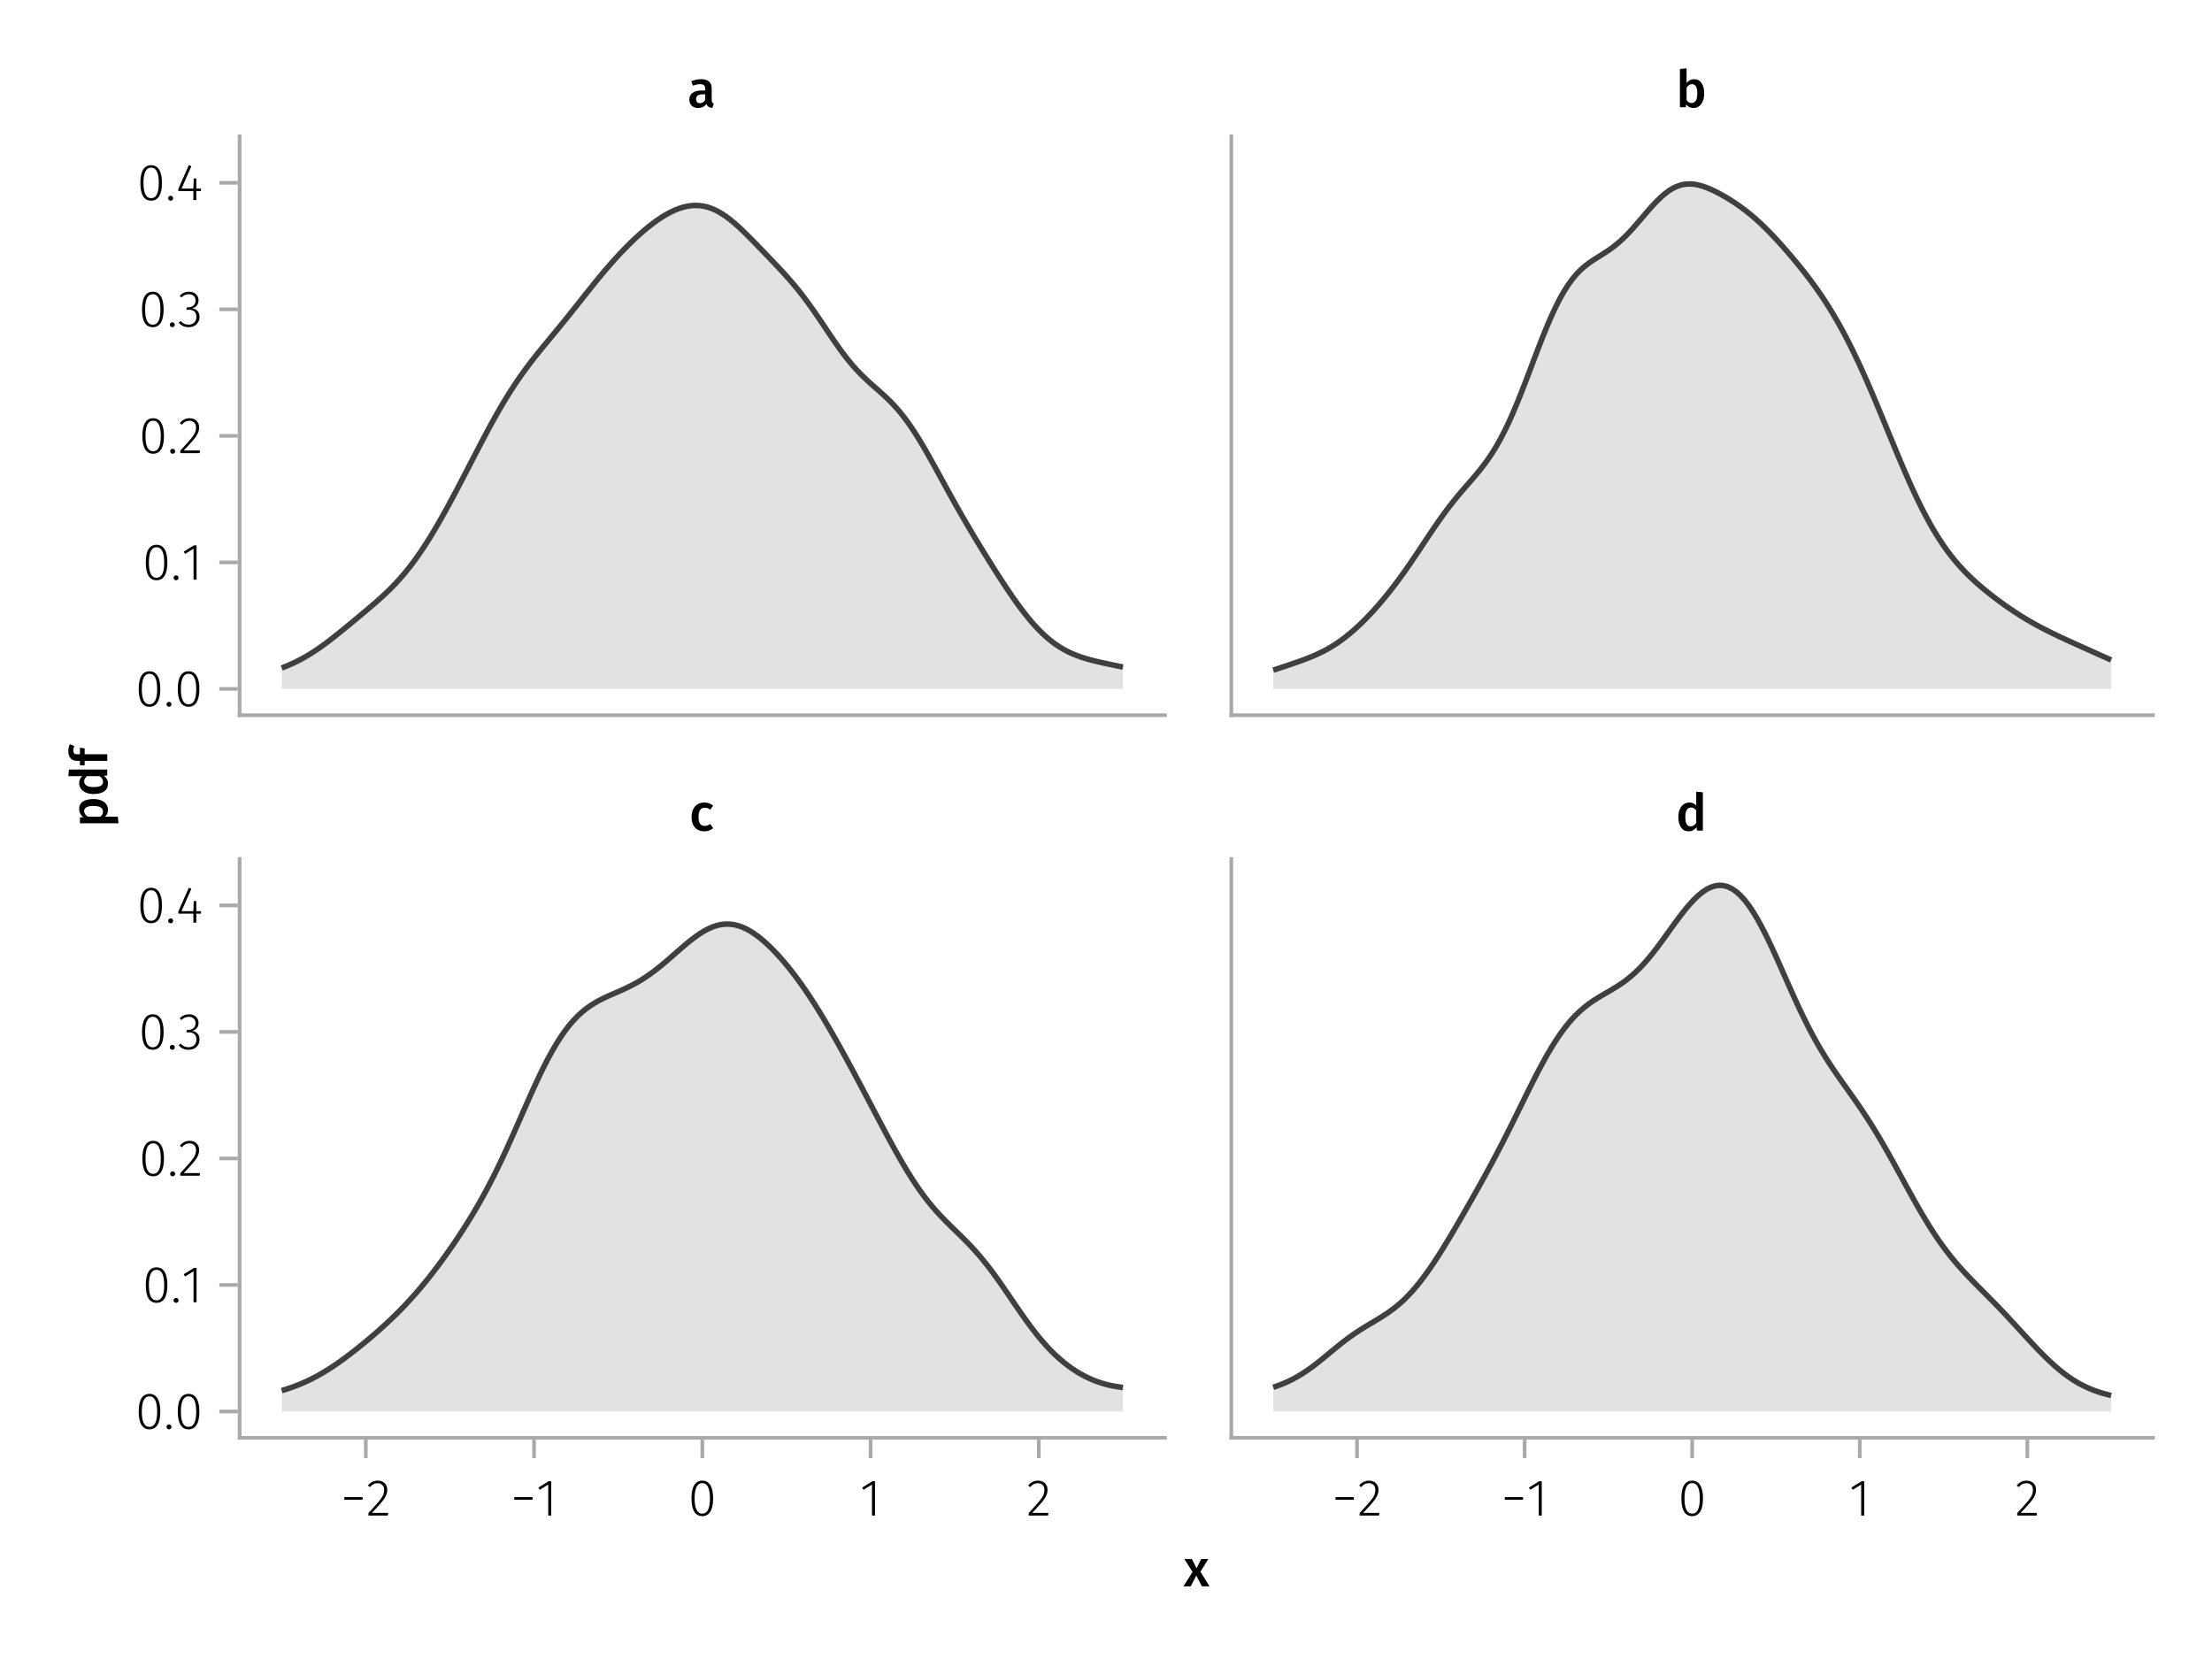 <?xml version="1.0" encoding="UTF-8"?>
<svg xmlns="http://www.w3.org/2000/svg" xmlns:xlink="http://www.w3.org/1999/xlink" width="600" height="450" viewBox="0 0 600 450">
<defs>
<g>
<g id="glyph-0-0-1b4d3f9a">
<path d="M 3.844 -9.469 C 4.812 -9.469 5.539 -9.055 6.031 -8.234 C 6.531 -7.422 6.781 -6.223 6.781 -4.641 C 6.781 -3.078 6.531 -1.883 6.031 -1.062 C 5.531 -0.25 4.801 0.156 3.844 0.156 C 2.883 0.156 2.156 -0.25 1.656 -1.062 C 1.164 -1.883 0.922 -3.082 0.922 -4.656 C 0.922 -6.238 1.164 -7.438 1.656 -8.25 C 2.156 -9.062 2.883 -9.469 3.844 -9.469 Z M 3.844 -8.797 C 2.457 -8.797 1.766 -7.414 1.766 -4.656 C 1.766 -1.895 2.457 -0.516 3.844 -0.516 C 4.531 -0.516 5.047 -0.848 5.391 -1.516 C 5.742 -2.191 5.922 -3.234 5.922 -4.641 C 5.922 -6.055 5.742 -7.102 5.391 -7.781 C 5.047 -8.457 4.531 -8.797 3.844 -8.797 Z M 3.844 -8.797 "/>
</g>
<g id="glyph-0-1-1b4d3f9a">
<path d="M 3.094 -9.469 C 3.613 -9.469 4.066 -9.363 4.453 -9.156 C 4.848 -8.945 5.145 -8.664 5.344 -8.312 C 5.551 -7.969 5.656 -7.578 5.656 -7.141 C 5.656 -6.535 5.484 -6.039 5.141 -5.656 C 4.805 -5.281 4.367 -5.047 3.828 -4.953 C 4.43 -4.922 4.93 -4.703 5.328 -4.297 C 5.723 -3.898 5.922 -3.344 5.922 -2.625 C 5.922 -2.082 5.797 -1.602 5.547 -1.188 C 5.305 -0.77 4.961 -0.441 4.516 -0.203 C 4.066 0.035 3.547 0.156 2.953 0.156 C 1.867 0.156 0.977 -0.242 0.281 -1.047 L 0.797 -1.516 C 1.117 -1.172 1.445 -0.922 1.781 -0.766 C 2.125 -0.609 2.504 -0.531 2.922 -0.531 C 3.598 -0.531 4.125 -0.723 4.5 -1.109 C 4.883 -1.492 5.078 -2 5.078 -2.625 C 5.078 -3.926 4.379 -4.578 2.984 -4.578 L 2.359 -4.578 L 2.484 -5.234 L 2.922 -5.234 C 3.453 -5.234 3.906 -5.395 4.281 -5.719 C 4.656 -6.039 4.844 -6.5 4.844 -7.094 C 4.844 -7.613 4.676 -8.023 4.344 -8.328 C 4.02 -8.629 3.586 -8.781 3.047 -8.781 C 2.66 -8.781 2.301 -8.711 1.969 -8.578 C 1.645 -8.441 1.316 -8.219 0.984 -7.906 L 0.547 -8.406 C 0.922 -8.77 1.312 -9.035 1.719 -9.203 C 2.133 -9.379 2.594 -9.469 3.094 -9.469 Z M 3.094 -9.469 "/>
</g>
<g id="glyph-1-0-1b4d3f9a">
<path d="M 1.438 -1.172 C 1.633 -1.172 1.797 -1.109 1.922 -0.984 C 2.047 -0.859 2.109 -0.703 2.109 -0.516 C 2.109 -0.316 2.047 -0.156 1.922 -0.031 C 1.797 0.094 1.633 0.156 1.438 0.156 C 1.25 0.156 1.086 0.094 0.953 -0.031 C 0.828 -0.164 0.766 -0.328 0.766 -0.516 C 0.766 -0.703 0.828 -0.859 0.953 -0.984 C 1.086 -1.109 1.25 -1.172 1.438 -1.172 Z M 1.438 -1.172 "/>
</g>
<g id="glyph-1-1-1b4d3f9a">
<path d="M 3.844 -9.469 C 4.812 -9.469 5.539 -9.055 6.031 -8.234 C 6.531 -7.422 6.781 -6.223 6.781 -4.641 C 6.781 -3.078 6.531 -1.883 6.031 -1.062 C 5.531 -0.25 4.801 0.156 3.844 0.156 C 2.883 0.156 2.156 -0.25 1.656 -1.062 C 1.164 -1.883 0.922 -3.082 0.922 -4.656 C 0.922 -6.238 1.164 -7.438 1.656 -8.25 C 2.156 -9.062 2.883 -9.469 3.844 -9.469 Z M 3.844 -8.797 C 2.457 -8.797 1.766 -7.414 1.766 -4.656 C 1.766 -1.895 2.457 -0.516 3.844 -0.516 C 4.531 -0.516 5.047 -0.848 5.391 -1.516 C 5.742 -2.191 5.922 -3.234 5.922 -4.641 C 5.922 -6.055 5.742 -7.102 5.391 -7.781 C 5.047 -8.457 4.531 -8.797 3.844 -8.797 Z M 3.844 -8.797 "/>
</g>
<g id="glyph-1-2-1b4d3f9a">
<path d="M 4.094 -9.312 L 4.094 0 L 3.281 0 L 3.281 -8.406 L 0.984 -6.984 L 0.609 -7.594 L 3.391 -9.312 Z M 4.094 -9.312 "/>
</g>
<g id="glyph-1-3-1b4d3f9a">
<path d="M 3.156 -9.469 C 3.938 -9.469 4.555 -9.238 5.016 -8.781 C 5.484 -8.32 5.719 -7.734 5.719 -7.016 C 5.719 -6.41 5.586 -5.844 5.328 -5.312 C 5.078 -4.781 4.68 -4.195 4.141 -3.562 C 3.609 -2.926 2.742 -1.977 1.547 -0.719 L 5.969 -0.719 L 5.859 0 L 0.609 0 L 0.609 -0.688 C 1.879 -2.051 2.789 -3.062 3.344 -3.719 C 3.906 -4.375 4.301 -4.941 4.531 -5.422 C 4.758 -5.898 4.875 -6.414 4.875 -6.969 C 4.875 -7.52 4.711 -7.957 4.391 -8.281 C 4.066 -8.613 3.641 -8.781 3.109 -8.781 C 2.68 -8.781 2.301 -8.691 1.969 -8.516 C 1.633 -8.336 1.316 -8.07 1.016 -7.719 L 0.469 -8.141 C 0.832 -8.586 1.234 -8.922 1.672 -9.141 C 2.109 -9.359 2.602 -9.469 3.156 -9.469 Z M 3.156 -9.469 "/>
</g>
<g id="glyph-2-0-1b4d3f9a">
<path d="M 3.844 -9.469 C 4.812 -9.469 5.539 -9.055 6.031 -8.234 C 6.531 -7.422 6.781 -6.223 6.781 -4.641 C 6.781 -3.078 6.531 -1.883 6.031 -1.062 C 5.531 -0.25 4.801 0.156 3.844 0.156 C 2.883 0.156 2.156 -0.25 1.656 -1.062 C 1.164 -1.883 0.922 -3.082 0.922 -4.656 C 0.922 -6.238 1.164 -7.438 1.656 -8.25 C 2.156 -9.062 2.883 -9.469 3.844 -9.469 Z M 3.844 -8.797 C 2.457 -8.797 1.766 -7.414 1.766 -4.656 C 1.766 -1.895 2.457 -0.516 3.844 -0.516 C 4.531 -0.516 5.047 -0.848 5.391 -1.516 C 5.742 -2.191 5.922 -3.234 5.922 -4.641 C 5.922 -6.055 5.742 -7.102 5.391 -7.781 C 5.047 -8.457 4.531 -8.797 3.844 -8.797 Z M 3.844 -8.797 "/>
</g>
<g id="glyph-2-1-1b4d3f9a">
<path d="M 6.766 -3.125 L 6.766 -2.453 L 5.5 -2.453 L 5.5 0 L 4.703 0 L 4.703 -2.453 L 0.625 -2.453 L 0.625 -3.047 L 3.469 -9.469 L 4.156 -9.188 L 1.5 -3.125 L 4.703 -3.125 L 4.797 -5.859 L 5.5 -5.859 L 5.5 -3.125 Z M 6.766 -3.125 "/>
</g>
<g id="glyph-3-0-1b4d3f9a">
<path d="M 1.438 -1.172 C 1.633 -1.172 1.797 -1.109 1.922 -0.984 C 2.047 -0.859 2.109 -0.703 2.109 -0.516 C 2.109 -0.316 2.047 -0.156 1.922 -0.031 C 1.797 0.094 1.633 0.156 1.438 0.156 C 1.25 0.156 1.086 0.094 0.953 -0.031 C 0.828 -0.164 0.766 -0.328 0.766 -0.516 C 0.766 -0.703 0.828 -0.859 0.953 -0.984 C 1.086 -1.109 1.25 -1.172 1.438 -1.172 Z M 1.438 -1.172 "/>
</g>
<g id="glyph-3-1-1b4d3f9a">
<path d="M 0.969 -4.281 L 0.969 -5 L 5.938 -5 L 5.938 -4.281 Z M 0.969 -4.281 "/>
</g>
<g id="glyph-3-2-1b4d3f9a">
<path d="M 3.156 -9.469 C 3.938 -9.469 4.555 -9.238 5.016 -8.781 C 5.484 -8.32 5.719 -7.734 5.719 -7.016 C 5.719 -6.41 5.586 -5.844 5.328 -5.312 C 5.078 -4.781 4.68 -4.195 4.141 -3.562 C 3.609 -2.926 2.742 -1.977 1.547 -0.719 L 5.969 -0.719 L 5.859 0 L 0.609 0 L 0.609 -0.688 C 1.879 -2.051 2.789 -3.062 3.344 -3.719 C 3.906 -4.375 4.301 -4.941 4.531 -5.422 C 4.758 -5.898 4.875 -6.414 4.875 -6.969 C 4.875 -7.52 4.711 -7.957 4.391 -8.281 C 4.066 -8.613 3.641 -8.781 3.109 -8.781 C 2.68 -8.781 2.301 -8.691 1.969 -8.516 C 1.633 -8.336 1.316 -8.07 1.016 -7.719 L 0.469 -8.141 C 0.832 -8.586 1.234 -8.922 1.672 -9.141 C 2.109 -9.359 2.602 -9.469 3.156 -9.469 Z M 3.156 -9.469 "/>
</g>
<g id="glyph-4-0-1b4d3f9a">
<path d="M 3.844 -9.469 C 4.812 -9.469 5.539 -9.055 6.031 -8.234 C 6.531 -7.422 6.781 -6.223 6.781 -4.641 C 6.781 -3.078 6.531 -1.883 6.031 -1.062 C 5.531 -0.25 4.801 0.156 3.844 0.156 C 2.883 0.156 2.156 -0.25 1.656 -1.062 C 1.164 -1.883 0.922 -3.082 0.922 -4.656 C 0.922 -6.238 1.164 -7.438 1.656 -8.25 C 2.156 -9.062 2.883 -9.469 3.844 -9.469 Z M 3.844 -8.797 C 2.457 -8.797 1.766 -7.414 1.766 -4.656 C 1.766 -1.895 2.457 -0.516 3.844 -0.516 C 4.531 -0.516 5.047 -0.848 5.391 -1.516 C 5.742 -2.191 5.922 -3.234 5.922 -4.641 C 5.922 -6.055 5.742 -7.102 5.391 -7.781 C 5.047 -8.457 4.531 -8.797 3.844 -8.797 Z M 3.844 -8.797 "/>
</g>
<g id="glyph-4-1-1b4d3f9a">
<path d="M 1.438 -1.172 C 1.633 -1.172 1.797 -1.109 1.922 -0.984 C 2.047 -0.859 2.109 -0.703 2.109 -0.516 C 2.109 -0.316 2.047 -0.156 1.922 -0.031 C 1.797 0.094 1.633 0.156 1.438 0.156 C 1.25 0.156 1.086 0.094 0.953 -0.031 C 0.828 -0.164 0.766 -0.328 0.766 -0.516 C 0.766 -0.703 0.828 -0.859 0.953 -0.984 C 1.086 -1.109 1.25 -1.172 1.438 -1.172 Z M 1.438 -1.172 "/>
</g>
<g id="glyph-4-2-1b4d3f9a">
<path d="M 3.156 -9.469 C 3.938 -9.469 4.555 -9.238 5.016 -8.781 C 5.484 -8.32 5.719 -7.734 5.719 -7.016 C 5.719 -6.41 5.586 -5.844 5.328 -5.312 C 5.078 -4.781 4.68 -4.195 4.141 -3.562 C 3.609 -2.926 2.742 -1.977 1.547 -0.719 L 5.969 -0.719 L 5.859 0 L 0.609 0 L 0.609 -0.688 C 1.879 -2.051 2.789 -3.062 3.344 -3.719 C 3.906 -4.375 4.301 -4.941 4.531 -5.422 C 4.758 -5.898 4.875 -6.414 4.875 -6.969 C 4.875 -7.52 4.711 -7.957 4.391 -8.281 C 4.066 -8.613 3.641 -8.781 3.109 -8.781 C 2.68 -8.781 2.301 -8.691 1.969 -8.516 C 1.633 -8.336 1.316 -8.07 1.016 -7.719 L 0.469 -8.141 C 0.832 -8.586 1.234 -8.922 1.672 -9.141 C 2.109 -9.359 2.602 -9.469 3.156 -9.469 Z M 3.156 -9.469 "/>
</g>
<g id="glyph-5-0-1b4d3f9a">
<path d="M 3.844 -9.469 C 4.812 -9.469 5.539 -9.055 6.031 -8.234 C 6.531 -7.422 6.781 -6.223 6.781 -4.641 C 6.781 -3.078 6.531 -1.883 6.031 -1.062 C 5.531 -0.25 4.801 0.156 3.844 0.156 C 2.883 0.156 2.156 -0.25 1.656 -1.062 C 1.164 -1.883 0.922 -3.082 0.922 -4.656 C 0.922 -6.238 1.164 -7.438 1.656 -8.25 C 2.156 -9.062 2.883 -9.469 3.844 -9.469 Z M 3.844 -8.797 C 2.457 -8.797 1.766 -7.414 1.766 -4.656 C 1.766 -1.895 2.457 -0.516 3.844 -0.516 C 4.531 -0.516 5.047 -0.848 5.391 -1.516 C 5.742 -2.191 5.922 -3.234 5.922 -4.641 C 5.922 -6.055 5.742 -7.102 5.391 -7.781 C 5.047 -8.457 4.531 -8.797 3.844 -8.797 Z M 3.844 -8.797 "/>
</g>
<g id="glyph-6-0-1b4d3f9a">
<path d="M 3.094 -9.469 C 3.613 -9.469 4.066 -9.363 4.453 -9.156 C 4.848 -8.945 5.145 -8.664 5.344 -8.312 C 5.551 -7.969 5.656 -7.578 5.656 -7.141 C 5.656 -6.535 5.484 -6.039 5.141 -5.656 C 4.805 -5.281 4.367 -5.047 3.828 -4.953 C 4.43 -4.922 4.93 -4.703 5.328 -4.297 C 5.723 -3.898 5.922 -3.344 5.922 -2.625 C 5.922 -2.082 5.797 -1.602 5.547 -1.188 C 5.305 -0.77 4.961 -0.441 4.516 -0.203 C 4.066 0.035 3.547 0.156 2.953 0.156 C 1.867 0.156 0.977 -0.242 0.281 -1.047 L 0.797 -1.516 C 1.117 -1.172 1.445 -0.922 1.781 -0.766 C 2.125 -0.609 2.504 -0.531 2.922 -0.531 C 3.598 -0.531 4.125 -0.723 4.5 -1.109 C 4.883 -1.492 5.078 -2 5.078 -2.625 C 5.078 -3.926 4.379 -4.578 2.984 -4.578 L 2.359 -4.578 L 2.484 -5.234 L 2.922 -5.234 C 3.453 -5.234 3.906 -5.395 4.281 -5.719 C 4.656 -6.039 4.844 -6.5 4.844 -7.094 C 4.844 -7.613 4.676 -8.023 4.344 -8.328 C 4.02 -8.629 3.586 -8.781 3.047 -8.781 C 2.66 -8.781 2.301 -8.711 1.969 -8.578 C 1.645 -8.441 1.316 -8.219 0.984 -7.906 L 0.547 -8.406 C 0.922 -8.77 1.312 -9.035 1.719 -9.203 C 2.133 -9.379 2.594 -9.469 3.094 -9.469 Z M 3.094 -9.469 "/>
</g>
<g id="glyph-7-0-1b4d3f9a">
<path d="M 3.844 -9.469 C 4.812 -9.469 5.539 -9.055 6.031 -8.234 C 6.531 -7.422 6.781 -6.223 6.781 -4.641 C 6.781 -3.078 6.531 -1.883 6.031 -1.062 C 5.531 -0.25 4.801 0.156 3.844 0.156 C 2.883 0.156 2.156 -0.25 1.656 -1.062 C 1.164 -1.883 0.922 -3.082 0.922 -4.656 C 0.922 -6.238 1.164 -7.438 1.656 -8.25 C 2.156 -9.062 2.883 -9.469 3.844 -9.469 Z M 3.844 -8.797 C 2.457 -8.797 1.766 -7.414 1.766 -4.656 C 1.766 -1.895 2.457 -0.516 3.844 -0.516 C 4.531 -0.516 5.047 -0.848 5.391 -1.516 C 5.742 -2.191 5.922 -3.234 5.922 -4.641 C 5.922 -6.055 5.742 -7.102 5.391 -7.781 C 5.047 -8.457 4.531 -8.797 3.844 -8.797 Z M 3.844 -8.797 "/>
</g>
<g id="glyph-8-0-1b4d3f9a">
<path d="M 1.438 -1.172 C 1.633 -1.172 1.797 -1.109 1.922 -0.984 C 2.047 -0.859 2.109 -0.703 2.109 -0.516 C 2.109 -0.316 2.047 -0.156 1.922 -0.031 C 1.797 0.094 1.633 0.156 1.438 0.156 C 1.25 0.156 1.086 0.094 0.953 -0.031 C 0.828 -0.164 0.766 -0.328 0.766 -0.516 C 0.766 -0.703 0.828 -0.859 0.953 -0.984 C 1.086 -1.109 1.25 -1.172 1.438 -1.172 Z M 1.438 -1.172 "/>
</g>
<g id="glyph-9-0-1b4d3f9a">
<path d="M 6.766 -3.125 L 6.766 -2.453 L 5.5 -2.453 L 5.5 0 L 4.703 0 L 4.703 -2.453 L 0.625 -2.453 L 0.625 -3.047 L 3.469 -9.469 L 4.156 -9.188 L 1.5 -3.125 L 4.703 -3.125 L 4.797 -5.859 L 5.5 -5.859 L 5.5 -3.125 Z M 6.766 -3.125 "/>
</g>
<g id="glyph-10-0-1b4d3f9a">
<path d="M 0.969 -4.281 L 0.969 -5 L 5.938 -5 L 5.938 -4.281 Z M 0.969 -4.281 "/>
</g>
<g id="glyph-10-1-1b4d3f9a">
<path d="M 4.094 -9.312 L 4.094 0 L 3.281 0 L 3.281 -8.406 L 0.984 -6.984 L 0.609 -7.594 L 3.391 -9.312 Z M 4.094 -9.312 "/>
</g>
<g id="glyph-10-2-1b4d3f9a">
<path d="M 3.156 -9.469 C 3.938 -9.469 4.555 -9.238 5.016 -8.781 C 5.484 -8.32 5.719 -7.734 5.719 -7.016 C 5.719 -6.41 5.586 -5.844 5.328 -5.312 C 5.078 -4.781 4.68 -4.195 4.141 -3.562 C 3.609 -2.926 2.742 -1.977 1.547 -0.719 L 5.969 -0.719 L 5.859 0 L 0.609 0 L 0.609 -0.688 C 1.879 -2.051 2.789 -3.062 3.344 -3.719 C 3.906 -4.375 4.301 -4.941 4.531 -5.422 C 4.758 -5.898 4.875 -6.414 4.875 -6.969 C 4.875 -7.52 4.711 -7.957 4.391 -8.281 C 4.066 -8.613 3.641 -8.781 3.109 -8.781 C 2.68 -8.781 2.301 -8.691 1.969 -8.516 C 1.633 -8.336 1.316 -8.07 1.016 -7.719 L 0.469 -8.141 C 0.832 -8.586 1.234 -8.922 1.672 -9.141 C 2.109 -9.359 2.602 -9.469 3.156 -9.469 Z M 3.156 -9.469 "/>
</g>
<g id="glyph-10-3-1b4d3f9a">
<path d="M 3.844 -9.469 C 4.812 -9.469 5.539 -9.055 6.031 -8.234 C 6.531 -7.422 6.781 -6.223 6.781 -4.641 C 6.781 -3.078 6.531 -1.883 6.031 -1.062 C 5.531 -0.25 4.801 0.156 3.844 0.156 C 2.883 0.156 2.156 -0.25 1.656 -1.062 C 1.164 -1.883 0.922 -3.082 0.922 -4.656 C 0.922 -6.238 1.164 -7.438 1.656 -8.25 C 2.156 -9.062 2.883 -9.469 3.844 -9.469 Z M 3.844 -8.797 C 2.457 -8.797 1.766 -7.414 1.766 -4.656 C 1.766 -1.895 2.457 -0.516 3.844 -0.516 C 4.531 -0.516 5.047 -0.848 5.391 -1.516 C 5.742 -2.191 5.922 -3.234 5.922 -4.641 C 5.922 -6.055 5.742 -7.102 5.391 -7.781 C 5.047 -8.457 4.531 -8.797 3.844 -8.797 Z M 3.844 -8.797 "/>
</g>
<g id="glyph-11-0-1b4d3f9a">
<path d="M 4.094 -9.312 L 4.094 0 L 3.281 0 L 3.281 -8.406 L 0.984 -6.984 L 0.609 -7.594 L 3.391 -9.312 Z M 4.094 -9.312 "/>
</g>
<g id="glyph-11-1-1b4d3f9a">
<path d="M 3.844 -9.469 C 4.812 -9.469 5.539 -9.055 6.031 -8.234 C 6.531 -7.422 6.781 -6.223 6.781 -4.641 C 6.781 -3.078 6.531 -1.883 6.031 -1.062 C 5.531 -0.25 4.801 0.156 3.844 0.156 C 2.883 0.156 2.156 -0.25 1.656 -1.062 C 1.164 -1.883 0.922 -3.082 0.922 -4.656 C 0.922 -6.238 1.164 -7.438 1.656 -8.25 C 2.156 -9.062 2.883 -9.469 3.844 -9.469 Z M 3.844 -8.797 C 2.457 -8.797 1.766 -7.414 1.766 -4.656 C 1.766 -1.895 2.457 -0.516 3.844 -0.516 C 4.531 -0.516 5.047 -0.848 5.391 -1.516 C 5.742 -2.191 5.922 -3.234 5.922 -4.641 C 5.922 -6.055 5.742 -7.102 5.391 -7.781 C 5.047 -8.457 4.531 -8.797 3.844 -8.797 Z M 3.844 -8.797 "/>
</g>
<g id="glyph-12-0-1b4d3f9a">
<path d="M 3.844 -9.469 C 4.812 -9.469 5.539 -9.055 6.031 -8.234 C 6.531 -7.422 6.781 -6.223 6.781 -4.641 C 6.781 -3.078 6.531 -1.883 6.031 -1.062 C 5.531 -0.25 4.801 0.156 3.844 0.156 C 2.883 0.156 2.156 -0.25 1.656 -1.062 C 1.164 -1.883 0.922 -3.082 0.922 -4.656 C 0.922 -6.238 1.164 -7.438 1.656 -8.25 C 2.156 -9.062 2.883 -9.469 3.844 -9.469 Z M 3.844 -8.797 C 2.457 -8.797 1.766 -7.414 1.766 -4.656 C 1.766 -1.895 2.457 -0.516 3.844 -0.516 C 4.531 -0.516 5.047 -0.848 5.391 -1.516 C 5.742 -2.191 5.922 -3.234 5.922 -4.641 C 5.922 -6.055 5.742 -7.102 5.391 -7.781 C 5.047 -8.457 4.531 -8.797 3.844 -8.797 Z M 3.844 -8.797 "/>
</g>
<g id="glyph-12-1-1b4d3f9a">
<path d="M 4.094 -9.312 L 4.094 0 L 3.281 0 L 3.281 -8.406 L 0.984 -6.984 L 0.609 -7.594 L 3.391 -9.312 Z M 4.094 -9.312 "/>
</g>
<g id="glyph-13-0-1b4d3f9a">
<path d="M 1.438 -1.172 C 1.633 -1.172 1.797 -1.109 1.922 -0.984 C 2.047 -0.859 2.109 -0.703 2.109 -0.516 C 2.109 -0.316 2.047 -0.156 1.922 -0.031 C 1.797 0.094 1.633 0.156 1.438 0.156 C 1.25 0.156 1.086 0.094 0.953 -0.031 C 0.828 -0.164 0.766 -0.328 0.766 -0.516 C 0.766 -0.703 0.828 -0.859 0.953 -0.984 C 1.086 -1.109 1.25 -1.172 1.438 -1.172 Z M 1.438 -1.172 "/>
</g>
<g id="glyph-14-0-1b4d3f9a">
<path d="M 0.969 -4.281 L 0.969 -5 L 5.938 -5 L 5.938 -4.281 Z M 0.969 -4.281 "/>
</g>
<g id="glyph-15-0-1b4d3f9a">
<path d="M 4.094 -9.312 L 4.094 0 L 3.281 0 L 3.281 -8.406 L 0.984 -6.984 L 0.609 -7.594 L 3.391 -9.312 Z M 4.094 -9.312 "/>
</g>
<g id="glyph-16-0-1b4d3f9a">
<path d="M 3.156 -9.469 C 3.938 -9.469 4.555 -9.238 5.016 -8.781 C 5.484 -8.32 5.719 -7.734 5.719 -7.016 C 5.719 -6.41 5.586 -5.844 5.328 -5.312 C 5.078 -4.781 4.68 -4.195 4.141 -3.562 C 3.609 -2.926 2.742 -1.977 1.547 -0.719 L 5.969 -0.719 L 5.859 0 L 0.609 0 L 0.609 -0.688 C 1.879 -2.051 2.789 -3.062 3.344 -3.719 C 3.906 -4.375 4.301 -4.941 4.531 -5.422 C 4.758 -5.898 4.875 -6.414 4.875 -6.969 C 4.875 -7.52 4.711 -7.957 4.391 -8.281 C 4.066 -8.613 3.641 -8.781 3.109 -8.781 C 2.68 -8.781 2.301 -8.691 1.969 -8.516 C 1.633 -8.336 1.316 -8.07 1.016 -7.719 L 0.469 -8.141 C 0.832 -8.586 1.234 -8.922 1.672 -9.141 C 2.109 -9.359 2.602 -9.469 3.156 -9.469 Z M 3.156 -9.469 "/>
</g>
<g id="glyph-17-0-1b4d3f9a">
<path d="M 6.547 -1.953 C 6.547 -1.672 6.586 -1.461 6.672 -1.328 C 6.766 -1.191 6.91 -1.086 7.109 -1.016 L 6.734 0.188 C 6.316 0.145 5.973 0.039 5.703 -0.125 C 5.441 -0.289 5.238 -0.547 5.094 -0.891 C 4.844 -0.523 4.523 -0.25 4.141 -0.062 C 3.766 0.113 3.348 0.203 2.891 0.203 C 2.148 0.203 1.562 -0.004 1.125 -0.422 C 0.695 -0.836 0.484 -1.391 0.484 -2.078 C 0.484 -2.879 0.773 -3.488 1.359 -3.906 C 1.941 -4.332 2.773 -4.547 3.859 -4.547 L 4.781 -4.547 L 4.781 -4.969 C 4.781 -5.445 4.672 -5.781 4.453 -5.969 C 4.234 -6.164 3.883 -6.266 3.406 -6.266 C 2.863 -6.266 2.207 -6.129 1.438 -5.859 L 1.016 -7.078 C 1.941 -7.43 2.836 -7.609 3.703 -7.609 C 5.598 -7.609 6.547 -6.758 6.547 -5.062 Z M 3.359 -1.094 C 3.961 -1.094 4.438 -1.395 4.781 -2 L 4.781 -3.5 L 4.047 -3.5 C 2.891 -3.5 2.312 -3.07 2.312 -2.219 C 2.312 -1.863 2.398 -1.586 2.578 -1.391 C 2.754 -1.191 3.016 -1.094 3.359 -1.094 Z M 3.359 -1.094 "/>
</g>
<g id="glyph-18-0-1b4d3f9a">
<path d="M 4.906 -7.609 C 5.77 -7.609 6.441 -7.266 6.922 -6.578 C 7.41 -5.898 7.656 -4.941 7.656 -3.703 C 7.656 -2.941 7.535 -2.266 7.297 -1.672 C 7.055 -1.078 6.719 -0.613 6.281 -0.281 C 5.844 0.039 5.328 0.203 4.734 0.203 C 4.328 0.203 3.957 0.117 3.625 -0.047 C 3.301 -0.211 3.016 -0.445 2.766 -0.75 L 2.656 0 L 1.078 0 L 1.078 -10.375 L 2.875 -10.562 L 2.875 -6.562 C 3.113 -6.895 3.406 -7.148 3.75 -7.328 C 4.102 -7.516 4.488 -7.609 4.906 -7.609 Z M 4.234 -1.141 C 4.723 -1.141 5.102 -1.344 5.375 -1.75 C 5.645 -2.164 5.781 -2.816 5.781 -3.703 C 5.781 -4.641 5.656 -5.301 5.406 -5.688 C 5.156 -6.07 4.801 -6.266 4.344 -6.266 C 3.77 -6.266 3.281 -5.93 2.875 -5.266 L 2.875 -1.984 C 3.031 -1.711 3.227 -1.504 3.469 -1.359 C 3.707 -1.211 3.961 -1.141 4.234 -1.141 Z M 4.234 -1.141 "/>
</g>
<g id="glyph-19-0-1b4d3f9a">
<path d="M 4.062 -7.609 C 4.539 -7.609 4.973 -7.539 5.359 -7.406 C 5.754 -7.27 6.125 -7.051 6.469 -6.75 L 5.672 -5.672 C 5.422 -5.859 5.176 -5.992 4.938 -6.078 C 4.707 -6.16 4.453 -6.203 4.172 -6.203 C 3.055 -6.203 2.5 -5.359 2.5 -3.672 C 2.5 -2.805 2.645 -2.188 2.938 -1.812 C 3.227 -1.438 3.641 -1.25 4.172 -1.25 C 4.43 -1.25 4.672 -1.289 4.891 -1.375 C 5.109 -1.457 5.367 -1.594 5.672 -1.781 L 6.469 -0.641 C 5.77 -0.078 4.973 0.203 4.078 0.203 C 3.367 0.203 2.75 0.047 2.219 -0.266 C 1.695 -0.578 1.297 -1.02 1.016 -1.594 C 0.742 -2.176 0.609 -2.859 0.609 -3.641 C 0.609 -4.422 0.742 -5.113 1.016 -5.719 C 1.297 -6.32 1.695 -6.785 2.219 -7.109 C 2.75 -7.441 3.363 -7.609 4.062 -7.609 Z M 4.062 -7.609 "/>
</g>
<g id="glyph-20-0-1b4d3f9a">
<path d="M 7.312 -10.375 L 7.312 0 L 5.719 0 L 5.594 -0.938 C 5.363 -0.582 5.066 -0.301 4.703 -0.094 C 4.348 0.102 3.941 0.203 3.484 0.203 C 2.578 0.203 1.879 -0.145 1.391 -0.844 C 0.91 -1.539 0.672 -2.492 0.672 -3.703 C 0.672 -4.453 0.789 -5.125 1.031 -5.719 C 1.281 -6.312 1.629 -6.773 2.078 -7.109 C 2.535 -7.441 3.062 -7.609 3.656 -7.609 C 4.363 -7.609 4.984 -7.344 5.516 -6.812 L 5.516 -10.562 Z M 3.984 -1.141 C 4.305 -1.141 4.586 -1.219 4.828 -1.375 C 5.066 -1.531 5.297 -1.77 5.516 -2.094 L 5.516 -5.484 C 5.297 -5.742 5.078 -5.938 4.859 -6.062 C 4.641 -6.195 4.391 -6.266 4.109 -6.266 C 3.629 -6.266 3.25 -6.051 2.969 -5.625 C 2.695 -5.207 2.562 -4.566 2.562 -3.703 C 2.562 -2.797 2.68 -2.141 2.922 -1.734 C 3.172 -1.336 3.523 -1.141 3.984 -1.141 Z M 3.984 -1.141 "/>
</g>
<g id="glyph-21-0-1b4d3f9a">
<path d="M -7.609 -4.906 C -7.609 -5.844 -7.27 -6.535 -6.594 -6.984 C -5.914 -7.43 -4.957 -7.656 -3.719 -7.656 C -2.957 -7.656 -2.281 -7.539 -1.688 -7.312 C -1.094 -7.082 -0.629 -6.742 -0.297 -6.297 C 0.035 -5.859 0.203 -5.336 0.203 -4.734 C 0.203 -3.953 -0.066 -3.332 -0.609 -2.875 L 2.859 -2.875 L 3.047 -1.078 L -7.406 -1.078 L -7.406 -2.641 L -6.5 -2.75 C -6.875 -3.031 -7.148 -3.359 -7.328 -3.734 C -7.516 -4.109 -7.609 -4.5 -7.609 -4.906 Z M -1.156 -4.234 C -1.156 -5.266 -2.004 -5.781 -3.703 -5.781 C -4.609 -5.781 -5.258 -5.66 -5.656 -5.422 C -6.062 -5.191 -6.266 -4.844 -6.266 -4.375 C -6.266 -4.082 -6.172 -3.805 -5.984 -3.547 C -5.805 -3.285 -5.566 -3.062 -5.266 -2.875 L -1.938 -2.875 C -1.414 -3.219 -1.156 -3.672 -1.156 -4.234 Z M -1.156 -4.234 "/>
</g>
<g id="glyph-22-0-1b4d3f9a">
<path d="M -10.375 -7.312 L 0 -7.312 L 0 -5.719 L -0.938 -5.594 C -0.582 -5.363 -0.301 -5.066 -0.094 -4.703 C 0.102 -4.348 0.203 -3.941 0.203 -3.484 C 0.203 -2.578 -0.145 -1.879 -0.844 -1.391 C -1.539 -0.91 -2.492 -0.672 -3.703 -0.672 C -4.453 -0.672 -5.125 -0.789 -5.719 -1.031 C -6.312 -1.281 -6.773 -1.629 -7.109 -2.078 C -7.441 -2.535 -7.609 -3.062 -7.609 -3.656 C -7.609 -4.363 -7.344 -4.984 -6.812 -5.516 L -10.562 -5.516 Z M -1.141 -3.984 C -1.141 -4.305 -1.219 -4.586 -1.375 -4.828 C -1.531 -5.066 -1.77 -5.297 -2.094 -5.516 L -5.484 -5.516 C -5.742 -5.297 -5.938 -5.078 -6.062 -4.859 C -6.195 -4.641 -6.266 -4.391 -6.266 -4.109 C -6.266 -3.629 -6.051 -3.25 -5.625 -2.969 C -5.207 -2.695 -4.566 -2.562 -3.703 -2.562 C -2.797 -2.562 -2.141 -2.68 -1.734 -2.922 C -1.336 -3.172 -1.141 -3.523 -1.141 -3.984 Z M -1.141 -3.984 "/>
</g>
<g id="glyph-23-0-1b4d3f9a">
<path d="M -9.219 -4.078 C -9.219 -3.723 -9.133 -3.469 -8.969 -3.312 C -8.801 -3.156 -8.539 -3.078 -8.188 -3.078 L -7.406 -3.078 L -7.406 -4.859 L -6.125 -4.656 L -6.125 -3.078 L 0 -3.078 L 0 -1.281 L -6.125 -1.281 L -6.125 -0.078 L -7.406 -0.078 L -7.406 -1.281 L -8.219 -1.281 C -8.914 -1.281 -9.477 -1.504 -9.906 -1.953 C -10.344 -2.41 -10.562 -3.055 -10.562 -3.891 C -10.562 -4.547 -10.422 -5.188 -10.141 -5.812 L -8.938 -5.297 C -9.125 -4.891 -9.219 -4.484 -9.219 -4.078 Z M -9.219 -4.078 "/>
</g>
<g id="glyph-24-0-1b4d3f9a">
<path d="M 4.562 -3.969 L 7.047 0 L 4.969 0 L 3.438 -2.938 L 1.938 0 L -0.047 0 L 2.422 -3.906 L 0.203 -7.406 L 2.25 -7.406 L 3.516 -4.891 L 4.766 -7.406 L 6.703 -7.406 Z M 4.562 -3.969 "/>
</g>
</g>
</defs>
<rect x="-60" y="-45" width="720" height="540" fill="rgb(100%, 100%, 100%)" fill-opacity="1"/>
<path fill-rule="nonzero" fill="rgb(100%, 100%, 100%)" fill-opacity="1" d="M 65 194 L 316 194 L 316 37 L 65 37 Z M 65 194 "/>
<path fill-rule="nonzero" fill="rgb(100%, 100%, 100%)" fill-opacity="1" d="M 65 390 L 316 390 L 316 233 L 65 233 Z M 65 390 "/>
<path fill-rule="nonzero" fill="rgb(100%, 100%, 100%)" fill-opacity="1" d="M 334 194 L 584 194 L 584 37 L 334 37 Z M 334 194 "/>
<path fill-rule="nonzero" fill="rgb(100%, 100%, 100%)" fill-opacity="1" d="M 334 390 L 584 390 L 584 233 L 334 233 Z M 334 390 "/>
<g fill="rgb(0%, 0%, 0%)" fill-opacity="1">
<use xlink:href="#glyph-0-0-1b4d3f9a" x="36.702" y="191.554"/>
</g>
<g fill="rgb(0%, 0%, 0%)" fill-opacity="1">
<use xlink:href="#glyph-1-0-1b4d3f9a" x="44.402" y="191.554"/>
</g>
<g fill="rgb(0%, 0%, 0%)" fill-opacity="1">
<use xlink:href="#glyph-2-0-1b4d3f9a" x="47.3" y="191.554"/>
</g>
<g fill="rgb(0%, 0%, 0%)" fill-opacity="1">
<use xlink:href="#glyph-1-1-1b4d3f9a" x="38.62" y="157.234"/>
</g>
<g fill="rgb(0%, 0%, 0%)" fill-opacity="1">
<use xlink:href="#glyph-3-0-1b4d3f9a" x="46.32" y="157.234"/>
</g>
<g fill="rgb(0%, 0%, 0%)" fill-opacity="1">
<use xlink:href="#glyph-1-2-1b4d3f9a" x="49.218" y="157.234"/>
</g>
<g fill="rgb(0%, 0%, 0%)" fill-opacity="1">
<use xlink:href="#glyph-4-0-1b4d3f9a" x="37.696" y="122.914"/>
</g>
<g fill="rgb(0%, 0%, 0%)" fill-opacity="1">
<use xlink:href="#glyph-4-1-1b4d3f9a" x="45.396" y="122.914"/>
</g>
<g fill="rgb(0%, 0%, 0%)" fill-opacity="1">
<use xlink:href="#glyph-4-2-1b4d3f9a" x="48.294" y="122.914"/>
</g>
<g fill="rgb(0%, 0%, 0%)" fill-opacity="1">
<use xlink:href="#glyph-5-0-1b4d3f9a" x="37.598" y="88.594"/>
</g>
<g fill="rgb(0%, 0%, 0%)" fill-opacity="1">
<use xlink:href="#glyph-4-1-1b4d3f9a" x="45.298" y="88.594"/>
</g>
<g fill="rgb(0%, 0%, 0%)" fill-opacity="1">
<use xlink:href="#glyph-6-0-1b4d3f9a" x="48.196" y="88.594"/>
</g>
<g fill="rgb(0%, 0%, 0%)" fill-opacity="1">
<use xlink:href="#glyph-7-0-1b4d3f9a" x="37.15" y="54.274"/>
</g>
<g fill="rgb(0%, 0%, 0%)" fill-opacity="1">
<use xlink:href="#glyph-8-0-1b4d3f9a" x="44.85" y="54.274"/>
</g>
<g fill="rgb(0%, 0%, 0%)" fill-opacity="1">
<use xlink:href="#glyph-9-0-1b4d3f9a" x="47.748" y="54.274"/>
</g>
<path fill="none" stroke-width="1.5" stroke-linecap="butt" stroke-linejoin="miter" stroke="rgb(25.098%, 25.098%, 25.098%)" stroke-opacity="1" stroke-miterlimit="2" d="M 76.41 181.199 L 77.555 180.746 L 78.703 180.254 L 79.848 179.727 L 80.996 179.16 L 82.141 178.551 L 83.289 177.895 L 84.438 177.195 L 85.582 176.453 L 86.73 175.672 L 87.875 174.852 L 89.023 173.996 L 90.168 173.113 L 91.316 172.211 L 92.461 171.285 L 93.609 170.352 L 94.754 169.406 L 95.902 168.457 L 97.047 167.508 L 98.195 166.551 L 99.344 165.59 L 100.488 164.617 L 101.637 163.633 L 102.781 162.625 L 103.93 161.582 L 105.074 160.504 L 106.223 159.371 L 107.367 158.184 L 108.516 156.926 L 109.66 155.598 L 110.809 154.188 L 111.953 152.699 L 113.102 151.125 L 114.25 149.469 L 115.395 147.73 L 116.543 145.918 L 117.688 144.031 L 118.836 142.082 L 119.98 140.07 L 121.129 138.008 L 122.273 135.898 L 123.422 133.754 L 124.566 131.578 L 125.715 129.379 L 126.863 127.164 L 128.008 124.945 L 129.156 122.73 L 130.301 120.527 L 131.449 118.352 L 132.594 116.207 L 133.742 114.109 L 134.887 112.062 L 136.035 110.078 L 137.18 108.16 L 138.328 106.316 L 139.473 104.543 L 140.621 102.844 L 141.77 101.211 L 142.914 99.645 L 144.062 98.133 L 145.207 96.668 L 146.355 95.238 L 147.5 93.832 L 148.648 92.441 L 149.793 91.055 L 150.941 89.668 L 152.086 88.27 L 153.234 86.859 L 154.379 85.438 L 155.527 84.004 L 156.676 82.559 L 157.82 81.109 L 158.969 79.664 L 160.113 78.227 L 161.262 76.801 L 162.406 75.398 L 163.555 74.02 L 164.699 72.672 L 165.848 71.355 L 166.992 70.074 L 168.141 68.832 L 169.289 67.629 L 170.434 66.465 L 171.582 65.344 L 172.727 64.266 L 173.875 63.23 L 175.02 62.246 L 176.168 61.309 L 177.312 60.43 L 178.461 59.605 L 179.605 58.848 L 180.754 58.156 L 181.898 57.539 L 183.047 57.004 L 184.195 56.551 L 185.34 56.191 L 186.488 55.93 L 187.633 55.77 L 188.781 55.723 L 189.926 55.785 L 191.074 55.965 L 192.219 56.266 L 193.367 56.688 L 194.512 57.223 L 195.66 57.875 L 196.805 58.629 L 197.953 59.484 L 199.102 60.422 L 200.246 61.434 L 201.395 62.508 L 202.539 63.625 L 203.688 64.773 L 204.832 65.949 L 205.98 67.133 L 207.125 68.324 L 208.273 69.516 L 209.418 70.715 L 210.566 71.922 L 211.711 73.141 L 212.859 74.391 L 214.008 75.672 L 215.152 77 L 216.301 78.383 L 217.445 79.824 L 218.594 81.332 L 219.738 82.902 L 220.887 84.527 L 222.031 86.199 L 223.18 87.902 L 224.324 89.617 L 225.473 91.32 L 226.621 92.992 L 227.766 94.613 L 228.914 96.168 L 230.059 97.637 L 231.207 99.02 L 232.352 100.305 L 233.5 101.504 L 234.645 102.629 L 235.793 103.691 L 236.938 104.711 L 238.086 105.719 L 239.23 106.738 L 240.379 107.797 L 241.527 108.914 L 242.672 110.113 L 243.82 111.414 L 244.965 112.824 L 246.113 114.352 L 247.258 115.992 L 248.406 117.742 L 249.551 119.59 L 250.699 121.523 L 251.844 123.523 L 252.992 125.574 L 254.137 127.652 L 256.434 131.848 L 257.578 133.934 L 258.727 135.996 L 259.871 138.035 L 261.02 140.043 L 262.164 142.02 L 263.312 143.965 L 264.457 145.887 L 265.605 147.781 L 266.75 149.656 L 267.898 151.508 L 269.047 153.34 L 270.191 155.152 L 271.34 156.938 L 272.484 158.691 L 273.633 160.41 L 274.777 162.082 L 275.926 163.703 L 277.07 165.262 L 278.219 166.746 L 279.363 168.156 L 280.512 169.48 L 281.656 170.715 L 282.805 171.852 L 283.953 172.898 L 285.098 173.848 L 286.246 174.707 L 287.391 175.473 L 288.539 176.16 L 289.684 176.766 L 290.832 177.301 L 291.977 177.77 L 293.125 178.188 L 294.27 178.559 L 295.418 178.891 L 296.562 179.191 L 297.711 179.469 L 298.859 179.73 L 300.004 179.98 L 301.152 180.227 L 302.297 180.465 L 303.445 180.703 L 304.59 180.945 "/>
<path fill-rule="nonzero" fill="rgb(25.098%, 25.098%, 25.098%)" fill-opacity="0.15" d="M 76.41 181.199 L 77.555 180.746 L 78.703 180.254 L 79.848 179.727 L 80.996 179.16 L 82.141 178.551 L 83.289 177.895 L 84.438 177.195 L 85.582 176.453 L 86.73 175.672 L 87.875 174.852 L 89.023 173.996 L 90.168 173.113 L 91.316 172.211 L 92.461 171.285 L 93.609 170.352 L 94.754 169.406 L 95.902 168.457 L 97.047 167.508 L 98.195 166.551 L 99.344 165.59 L 100.488 164.617 L 101.637 163.633 L 102.781 162.625 L 103.93 161.582 L 105.074 160.504 L 106.223 159.371 L 107.367 158.184 L 108.516 156.926 L 109.66 155.598 L 110.809 154.188 L 111.953 152.699 L 113.102 151.125 L 114.25 149.469 L 115.395 147.73 L 116.543 145.918 L 117.688 144.031 L 118.836 142.082 L 119.98 140.07 L 121.129 138.008 L 122.273 135.898 L 123.422 133.754 L 124.566 131.578 L 125.715 129.379 L 126.863 127.164 L 128.008 124.945 L 129.156 122.73 L 130.301 120.527 L 131.449 118.352 L 132.594 116.207 L 133.742 114.109 L 134.887 112.062 L 136.035 110.078 L 137.18 108.16 L 138.328 106.316 L 139.473 104.543 L 140.621 102.844 L 141.77 101.211 L 142.914 99.645 L 144.062 98.133 L 145.207 96.668 L 146.355 95.238 L 147.5 93.832 L 148.648 92.441 L 149.793 91.055 L 150.941 89.668 L 152.086 88.27 L 153.234 86.859 L 154.379 85.438 L 155.527 84.004 L 156.676 82.559 L 157.82 81.109 L 158.969 79.664 L 160.113 78.227 L 161.262 76.801 L 162.406 75.398 L 163.555 74.02 L 164.699 72.672 L 165.848 71.355 L 166.992 70.074 L 168.141 68.832 L 169.289 67.629 L 170.434 66.465 L 171.582 65.344 L 172.727 64.266 L 173.875 63.23 L 175.02 62.246 L 176.168 61.309 L 177.312 60.43 L 178.461 59.605 L 179.605 58.848 L 180.754 58.156 L 181.898 57.539 L 183.047 57.004 L 184.195 56.551 L 185.34 56.191 L 186.488 55.93 L 187.633 55.77 L 188.781 55.723 L 189.926 55.785 L 191.074 55.965 L 192.219 56.266 L 193.367 56.688 L 194.512 57.223 L 195.66 57.875 L 196.805 58.629 L 197.953 59.484 L 199.102 60.422 L 200.246 61.434 L 201.395 62.508 L 202.539 63.625 L 203.688 64.773 L 204.832 65.949 L 205.98 67.133 L 207.125 68.324 L 208.273 69.516 L 209.418 70.715 L 210.566 71.922 L 211.711 73.141 L 212.859 74.391 L 214.008 75.672 L 215.152 77 L 216.301 78.383 L 217.445 79.824 L 218.594 81.332 L 219.738 82.902 L 220.887 84.527 L 222.031 86.199 L 223.18 87.902 L 224.324 89.617 L 225.473 91.32 L 226.621 92.992 L 227.766 94.613 L 228.914 96.168 L 230.059 97.637 L 231.207 99.02 L 232.352 100.305 L 233.5 101.504 L 234.645 102.629 L 235.793 103.691 L 236.938 104.711 L 238.086 105.719 L 239.23 106.738 L 240.379 107.797 L 241.527 108.914 L 242.672 110.113 L 243.82 111.414 L 244.965 112.824 L 246.113 114.352 L 247.258 115.992 L 248.406 117.742 L 249.551 119.59 L 250.699 121.523 L 251.844 123.523 L 252.992 125.574 L 254.137 127.652 L 256.434 131.848 L 257.578 133.934 L 258.727 135.996 L 259.871 138.035 L 261.02 140.043 L 262.164 142.02 L 263.312 143.965 L 264.457 145.887 L 265.605 147.781 L 266.75 149.656 L 267.898 151.508 L 269.047 153.34 L 270.191 155.152 L 271.34 156.938 L 272.484 158.691 L 273.633 160.41 L 274.777 162.082 L 275.926 163.703 L 277.07 165.262 L 278.219 166.746 L 279.363 168.156 L 280.512 169.48 L 281.656 170.715 L 282.805 171.852 L 283.953 172.898 L 285.098 173.848 L 286.246 174.707 L 287.391 175.473 L 288.539 176.16 L 289.684 176.766 L 290.832 177.301 L 291.977 177.77 L 293.125 178.188 L 294.27 178.559 L 295.418 178.891 L 296.562 179.191 L 297.711 179.469 L 298.859 179.73 L 300.004 179.98 L 301.152 180.227 L 302.297 180.465 L 303.445 180.703 L 304.59 180.945 L 304.59 186.863 L 76.41 186.863 Z M 76.41 181.199 "/>
<g fill="rgb(0%, 0%, 0%)" fill-opacity="1">
<use xlink:href="#glyph-3-1-1b4d3f9a" x="92.423" y="411.09"/>
</g>
<g fill="rgb(0%, 0%, 0%)" fill-opacity="1">
<use xlink:href="#glyph-3-2-1b4d3f9a" x="99.325" y="411.09"/>
</g>
<g fill="rgb(0%, 0%, 0%)" fill-opacity="1">
<use xlink:href="#glyph-10-0-1b4d3f9a" x="138.522" y="411.09"/>
</g>
<g fill="rgb(0%, 0%, 0%)" fill-opacity="1">
<use xlink:href="#glyph-11-0-1b4d3f9a" x="145.424" y="411.09"/>
</g>
<g fill="rgb(0%, 0%, 0%)" fill-opacity="1">
<use xlink:href="#glyph-11-1-1b4d3f9a" x="186.65" y="411.09"/>
</g>
<g fill="rgb(0%, 0%, 0%)" fill-opacity="1">
<use xlink:href="#glyph-10-1-1b4d3f9a" x="233.245" y="411.09"/>
</g>
<g fill="rgb(0%, 0%, 0%)" fill-opacity="1">
<use xlink:href="#glyph-10-2-1b4d3f9a" x="278.42" y="411.09"/>
</g>
<g fill="rgb(0%, 0%, 0%)" fill-opacity="1">
<use xlink:href="#glyph-0-0-1b4d3f9a" x="36.702" y="387.554"/>
</g>
<g fill="rgb(0%, 0%, 0%)" fill-opacity="1">
<use xlink:href="#glyph-1-0-1b4d3f9a" x="44.402" y="387.554"/>
</g>
<g fill="rgb(0%, 0%, 0%)" fill-opacity="1">
<use xlink:href="#glyph-2-0-1b4d3f9a" x="47.3" y="387.554"/>
</g>
<g fill="rgb(0%, 0%, 0%)" fill-opacity="1">
<use xlink:href="#glyph-12-0-1b4d3f9a" x="38.62" y="353.234"/>
</g>
<g fill="rgb(0%, 0%, 0%)" fill-opacity="1">
<use xlink:href="#glyph-13-0-1b4d3f9a" x="46.32" y="353.234"/>
</g>
<g fill="rgb(0%, 0%, 0%)" fill-opacity="1">
<use xlink:href="#glyph-12-1-1b4d3f9a" x="49.218" y="353.234"/>
</g>
<g fill="rgb(0%, 0%, 0%)" fill-opacity="1">
<use xlink:href="#glyph-1-1-1b4d3f9a" x="37.696" y="318.914"/>
</g>
<g fill="rgb(0%, 0%, 0%)" fill-opacity="1">
<use xlink:href="#glyph-1-0-1b4d3f9a" x="45.396" y="318.914"/>
</g>
<g fill="rgb(0%, 0%, 0%)" fill-opacity="1">
<use xlink:href="#glyph-1-3-1b4d3f9a" x="48.294" y="318.914"/>
</g>
<g fill="rgb(0%, 0%, 0%)" fill-opacity="1">
<use xlink:href="#glyph-2-0-1b4d3f9a" x="37.598" y="284.594"/>
</g>
<g fill="rgb(0%, 0%, 0%)" fill-opacity="1">
<use xlink:href="#glyph-1-0-1b4d3f9a" x="45.298" y="284.594"/>
</g>
<g fill="rgb(0%, 0%, 0%)" fill-opacity="1">
<use xlink:href="#glyph-0-1-1b4d3f9a" x="48.196" y="284.594"/>
</g>
<g fill="rgb(0%, 0%, 0%)" fill-opacity="1">
<use xlink:href="#glyph-0-0-1b4d3f9a" x="37.15" y="250.274"/>
</g>
<g fill="rgb(0%, 0%, 0%)" fill-opacity="1">
<use xlink:href="#glyph-3-0-1b4d3f9a" x="44.85" y="250.274"/>
</g>
<g fill="rgb(0%, 0%, 0%)" fill-opacity="1">
<use xlink:href="#glyph-2-1-1b4d3f9a" x="47.748" y="250.274"/>
</g>
<path fill="none" stroke-width="1.5" stroke-linecap="butt" stroke-linejoin="miter" stroke="rgb(25.098%, 25.098%, 25.098%)" stroke-opacity="1" stroke-miterlimit="2" d="M 76.41 377.203 L 77.555 376.848 L 78.703 376.465 L 79.848 376.055 L 80.996 375.609 L 82.141 375.133 L 83.289 374.621 L 84.438 374.066 L 85.582 373.477 L 86.73 372.844 L 87.875 372.172 L 89.023 371.465 L 90.168 370.723 L 91.316 369.945 L 92.461 369.141 L 93.609 368.305 L 94.754 367.445 L 95.902 366.562 L 97.047 365.66 L 98.195 364.734 L 99.344 363.793 L 100.488 362.828 L 101.637 361.848 L 102.781 360.84 L 103.93 359.812 L 105.074 358.758 L 106.223 357.676 L 107.367 356.562 L 108.516 355.418 L 109.66 354.234 L 110.809 353.012 L 111.953 351.75 L 113.102 350.449 L 114.25 349.105 L 115.395 347.715 L 116.543 346.285 L 117.688 344.812 L 118.836 343.301 L 119.98 341.746 L 121.129 340.156 L 122.273 338.523 L 123.422 336.852 L 124.566 335.137 L 125.715 333.375 L 126.863 331.562 L 128.008 329.695 L 129.156 327.77 L 130.301 325.773 L 131.449 323.703 L 132.594 321.555 L 133.742 319.328 L 134.887 317.02 L 136.035 314.633 L 137.18 312.176 L 138.328 309.656 L 139.473 307.086 L 140.621 304.484 L 141.77 301.871 L 142.914 299.266 L 144.062 296.691 L 145.207 294.172 L 146.355 291.727 L 147.5 289.379 L 148.648 287.148 L 149.793 285.051 L 150.941 283.098 L 152.086 281.293 L 153.234 279.645 L 154.379 278.152 L 155.527 276.812 L 156.676 275.617 L 157.82 274.562 L 158.969 273.629 L 160.113 272.805 L 161.262 272.078 L 162.406 271.43 L 163.555 270.844 L 164.699 270.301 L 165.848 269.789 L 166.992 269.293 L 168.141 268.789 L 169.289 268.273 L 170.434 267.73 L 171.582 267.152 L 172.727 266.527 L 173.875 265.852 L 175.02 265.121 L 176.168 264.336 L 177.312 263.496 L 178.461 262.609 L 179.605 261.676 L 180.754 260.711 L 181.898 259.719 L 184.195 257.711 L 185.34 256.719 L 186.488 255.758 L 187.633 254.84 L 188.781 253.98 L 189.926 253.195 L 191.074 252.496 L 192.219 251.891 L 193.367 251.398 L 194.512 251.023 L 195.66 250.773 L 196.805 250.652 L 197.953 250.668 L 199.102 250.812 L 200.246 251.09 L 201.395 251.496 L 202.539 252.027 L 203.688 252.672 L 204.832 253.426 L 205.98 254.281 L 207.125 255.227 L 208.273 256.262 L 209.418 257.375 L 210.566 258.566 L 211.711 259.824 L 212.859 261.152 L 214.008 262.547 L 215.152 264.004 L 216.301 265.527 L 217.445 267.113 L 218.594 268.762 L 219.738 270.473 L 220.887 272.242 L 222.031 274.066 L 223.18 275.941 L 224.324 277.867 L 225.473 279.84 L 226.621 281.848 L 227.766 283.895 L 228.914 285.969 L 230.059 288.07 L 231.207 290.195 L 232.352 292.34 L 233.5 294.5 L 234.645 296.668 L 235.793 298.848 L 236.938 301.027 L 238.086 303.207 L 239.23 305.379 L 240.379 307.527 L 241.527 309.652 L 242.672 311.742 L 243.82 313.785 L 244.965 315.766 L 246.113 317.684 L 247.258 319.52 L 248.406 321.277 L 249.551 322.941 L 250.699 324.512 L 251.844 325.992 L 252.992 327.387 L 254.137 328.699 L 255.285 329.941 L 256.434 331.129 L 257.578 332.273 L 258.727 333.395 L 259.871 334.508 L 261.02 335.633 L 262.164 336.781 L 263.312 337.973 L 264.457 339.219 L 265.605 340.523 L 266.75 341.895 L 267.898 343.336 L 269.047 344.84 L 270.191 346.406 L 271.34 348.02 L 272.484 349.672 L 273.633 351.348 L 274.777 353.031 L 275.926 354.711 L 277.07 356.367 L 278.219 357.988 L 279.363 359.562 L 280.512 361.074 L 281.656 362.52 L 282.805 363.887 L 283.953 365.18 L 285.098 366.387 L 286.246 367.516 L 287.391 368.562 L 288.539 369.531 L 289.684 370.426 L 290.832 371.246 L 291.977 371.996 L 293.125 372.684 L 294.27 373.301 L 295.418 373.859 L 296.562 374.359 L 297.711 374.797 L 298.859 375.176 L 300.004 375.504 L 301.152 375.781 L 302.297 376.008 L 303.445 376.195 L 304.59 376.348 "/>
<path fill-rule="nonzero" fill="rgb(25.098%, 25.098%, 25.098%)" fill-opacity="0.15" d="M 76.41 377.203 L 77.555 376.848 L 78.703 376.465 L 79.848 376.055 L 80.996 375.609 L 82.141 375.133 L 83.289 374.621 L 84.438 374.066 L 85.582 373.477 L 86.73 372.844 L 87.875 372.172 L 89.023 371.465 L 90.168 370.723 L 91.316 369.945 L 92.461 369.141 L 93.609 368.305 L 94.754 367.445 L 95.902 366.562 L 97.047 365.66 L 98.195 364.734 L 99.344 363.793 L 100.488 362.828 L 101.637 361.848 L 102.781 360.84 L 103.93 359.812 L 105.074 358.758 L 106.223 357.676 L 107.367 356.562 L 108.516 355.418 L 109.66 354.234 L 110.809 353.012 L 111.953 351.75 L 113.102 350.449 L 114.25 349.105 L 115.395 347.715 L 116.543 346.285 L 117.688 344.812 L 118.836 343.301 L 119.98 341.746 L 121.129 340.156 L 122.273 338.523 L 123.422 336.852 L 124.566 335.137 L 125.715 333.375 L 126.863 331.562 L 128.008 329.695 L 129.156 327.77 L 130.301 325.773 L 131.449 323.703 L 132.594 321.555 L 133.742 319.328 L 134.887 317.02 L 136.035 314.633 L 137.18 312.176 L 138.328 309.656 L 139.473 307.086 L 140.621 304.484 L 141.77 301.871 L 142.914 299.266 L 144.062 296.691 L 145.207 294.172 L 146.355 291.727 L 147.5 289.379 L 148.648 287.148 L 149.793 285.051 L 150.941 283.098 L 152.086 281.293 L 153.234 279.645 L 154.379 278.152 L 155.527 276.812 L 156.676 275.617 L 157.82 274.562 L 158.969 273.629 L 160.113 272.805 L 161.262 272.078 L 162.406 271.43 L 163.555 270.844 L 164.699 270.301 L 165.848 269.789 L 166.992 269.293 L 168.141 268.789 L 169.289 268.273 L 170.434 267.73 L 171.582 267.152 L 172.727 266.527 L 173.875 265.852 L 175.02 265.121 L 176.168 264.336 L 177.312 263.496 L 178.461 262.609 L 179.605 261.676 L 180.754 260.711 L 181.898 259.719 L 184.195 257.711 L 185.34 256.719 L 186.488 255.758 L 187.633 254.84 L 188.781 253.98 L 189.926 253.195 L 191.074 252.496 L 192.219 251.891 L 193.367 251.398 L 194.512 251.023 L 195.66 250.773 L 196.805 250.652 L 197.953 250.668 L 199.102 250.812 L 200.246 251.09 L 201.395 251.496 L 202.539 252.027 L 203.688 252.672 L 204.832 253.426 L 205.98 254.281 L 207.125 255.227 L 208.273 256.262 L 209.418 257.375 L 210.566 258.566 L 211.711 259.824 L 212.859 261.152 L 214.008 262.547 L 215.152 264.004 L 216.301 265.527 L 217.445 267.113 L 218.594 268.762 L 219.738 270.473 L 220.887 272.242 L 222.031 274.066 L 223.18 275.941 L 224.324 277.867 L 225.473 279.84 L 226.621 281.848 L 227.766 283.895 L 228.914 285.969 L 230.059 288.07 L 231.207 290.195 L 232.352 292.34 L 233.5 294.5 L 234.645 296.668 L 235.793 298.848 L 236.938 301.027 L 238.086 303.207 L 239.23 305.379 L 240.379 307.527 L 241.527 309.652 L 242.672 311.742 L 243.82 313.785 L 244.965 315.766 L 246.113 317.684 L 247.258 319.52 L 248.406 321.277 L 249.551 322.941 L 250.699 324.512 L 251.844 325.992 L 252.992 327.387 L 254.137 328.699 L 255.285 329.941 L 256.434 331.129 L 257.578 332.273 L 258.727 333.395 L 259.871 334.508 L 261.02 335.633 L 262.164 336.781 L 263.312 337.973 L 264.457 339.219 L 265.605 340.523 L 266.75 341.895 L 267.898 343.336 L 269.047 344.84 L 270.191 346.406 L 271.34 348.02 L 272.484 349.672 L 273.633 351.348 L 274.777 353.031 L 275.926 354.711 L 277.07 356.367 L 278.219 357.988 L 279.363 359.562 L 280.512 361.074 L 281.656 362.52 L 282.805 363.887 L 283.953 365.18 L 285.098 366.387 L 286.246 367.516 L 287.391 368.562 L 288.539 369.531 L 289.684 370.426 L 290.832 371.246 L 291.977 371.996 L 293.125 372.684 L 294.27 373.301 L 295.418 373.859 L 296.562 374.359 L 297.711 374.797 L 298.859 375.176 L 300.004 375.504 L 301.152 375.781 L 302.297 376.008 L 303.445 376.195 L 304.59 376.348 L 304.59 382.863 L 76.41 382.863 Z M 76.41 377.203 "/>
<path fill="none" stroke-width="1.5" stroke-linecap="butt" stroke-linejoin="miter" stroke="rgb(25.098%, 25.098%, 25.098%)" stroke-opacity="1" stroke-miterlimit="2" d="M 345.363 181.762 L 346.504 181.395 L 347.648 181.02 L 348.789 180.645 L 349.934 180.258 L 351.074 179.871 L 352.215 179.469 L 353.359 179.059 L 354.5 178.629 L 355.641 178.172 L 356.785 177.684 L 357.926 177.16 L 359.07 176.594 L 360.211 175.977 L 361.352 175.305 L 362.496 174.578 L 363.637 173.785 L 364.777 172.938 L 365.922 172.023 L 367.062 171.055 L 368.207 170.023 L 369.348 168.941 L 370.488 167.801 L 371.633 166.613 L 372.773 165.375 L 373.914 164.086 L 375.059 162.75 L 376.199 161.363 L 377.34 159.926 L 378.484 158.441 L 379.625 156.91 L 380.77 155.328 L 381.91 153.703 L 383.051 152.039 L 384.195 150.344 L 385.336 148.629 L 386.477 146.906 L 387.621 145.188 L 388.762 143.492 L 389.906 141.824 L 391.047 140.203 L 392.188 138.637 L 393.332 137.129 L 394.473 135.684 L 395.613 134.293 L 396.758 132.949 L 397.898 131.629 L 399.043 130.32 L 400.184 128.988 L 401.324 127.609 L 402.469 126.148 L 403.609 124.582 L 404.75 122.883 L 405.895 121.027 L 407.035 118.996 L 408.176 116.785 L 409.32 114.395 L 410.461 111.828 L 411.605 109.109 L 412.746 106.262 L 413.887 103.316 L 415.031 100.312 L 416.172 97.293 L 417.312 94.301 L 418.457 91.379 L 419.598 88.574 L 420.742 85.918 L 421.883 83.449 L 423.023 81.184 L 424.168 79.148 L 425.309 77.34 L 426.449 75.758 L 427.594 74.391 L 428.734 73.219 L 429.879 72.211 L 431.02 71.336 L 432.16 70.555 L 433.305 69.828 L 434.445 69.117 L 435.586 68.387 L 436.73 67.613 L 437.871 66.762 L 439.016 65.828 L 440.156 64.797 L 441.297 63.672 L 442.441 62.461 L 443.582 61.184 L 444.723 59.859 L 445.867 58.516 L 447.008 57.184 L 448.148 55.895 L 449.293 54.676 L 450.434 53.559 L 451.578 52.562 L 452.719 51.715 L 453.859 51.023 L 455.004 50.496 L 456.145 50.133 L 457.285 49.934 L 458.43 49.887 L 459.57 49.977 L 460.715 50.191 L 461.855 50.508 L 462.996 50.918 L 464.141 51.398 L 465.281 51.938 L 466.422 52.531 L 467.566 53.164 L 468.707 53.84 L 469.852 54.555 L 470.992 55.309 L 472.133 56.109 L 473.277 56.957 L 474.418 57.855 L 475.559 58.805 L 476.703 59.812 L 477.844 60.871 L 478.984 61.98 L 480.129 63.133 L 481.27 64.332 L 482.414 65.566 L 483.555 66.84 L 484.695 68.141 L 485.84 69.473 L 486.98 70.832 L 488.121 72.227 L 489.266 73.66 L 490.406 75.133 L 491.551 76.656 L 492.691 78.23 L 493.832 79.871 L 494.977 81.582 L 496.117 83.367 L 497.258 85.238 L 498.402 87.195 L 499.543 89.238 L 500.688 91.379 L 501.828 93.605 L 502.969 95.93 L 504.113 98.336 L 505.254 100.828 L 506.395 103.395 L 507.539 106.027 L 508.68 108.715 L 509.824 111.449 L 510.965 114.211 L 512.105 116.984 L 513.25 119.758 L 514.391 122.516 L 515.531 125.234 L 516.676 127.902 L 517.816 130.5 L 518.957 133.02 L 520.102 135.445 L 521.242 137.77 L 522.387 139.98 L 523.527 142.074 L 524.668 144.051 L 525.812 145.902 L 526.953 147.641 L 528.094 149.262 L 529.238 150.777 L 530.379 152.188 L 531.523 153.508 L 532.664 154.746 L 533.805 155.91 L 534.949 157.008 L 536.09 158.055 L 537.23 159.051 L 538.375 160.008 L 539.516 160.93 L 540.66 161.824 L 541.801 162.691 L 542.941 163.531 L 544.086 164.348 L 545.227 165.137 L 546.367 165.906 L 547.512 166.648 L 548.652 167.363 L 549.793 168.055 L 550.938 168.723 L 552.078 169.367 L 553.223 169.988 L 554.363 170.586 L 555.504 171.168 L 556.648 171.734 L 557.789 172.285 L 558.93 172.828 L 560.074 173.359 L 561.215 173.883 L 562.359 174.402 L 564.641 175.434 L 565.785 175.945 L 566.926 176.457 L 568.066 176.973 L 569.211 177.484 L 570.352 178 L 571.496 178.512 L 572.637 179.023 "/>
<path fill-rule="nonzero" fill="rgb(25.098%, 25.098%, 25.098%)" fill-opacity="0.15" d="M 345.363 181.762 L 346.504 181.395 L 347.648 181.02 L 348.789 180.645 L 349.934 180.258 L 351.074 179.871 L 352.215 179.469 L 353.359 179.059 L 354.5 178.629 L 355.641 178.172 L 356.785 177.684 L 357.926 177.16 L 359.07 176.594 L 360.211 175.977 L 361.352 175.305 L 362.496 174.578 L 363.637 173.785 L 364.777 172.938 L 365.922 172.023 L 367.062 171.055 L 368.207 170.023 L 369.348 168.941 L 370.488 167.801 L 371.633 166.613 L 372.773 165.375 L 373.914 164.086 L 375.059 162.75 L 376.199 161.363 L 377.34 159.926 L 378.484 158.441 L 379.625 156.91 L 380.77 155.328 L 381.91 153.703 L 383.051 152.039 L 384.195 150.344 L 385.336 148.629 L 386.477 146.906 L 387.621 145.188 L 388.762 143.492 L 389.906 141.824 L 391.047 140.203 L 392.188 138.637 L 393.332 137.129 L 394.473 135.684 L 395.613 134.293 L 396.758 132.949 L 397.898 131.629 L 399.043 130.32 L 400.184 128.988 L 401.324 127.609 L 402.469 126.148 L 403.609 124.582 L 404.75 122.883 L 405.895 121.027 L 407.035 118.996 L 408.176 116.785 L 409.32 114.395 L 410.461 111.828 L 411.605 109.109 L 412.746 106.262 L 413.887 103.316 L 415.031 100.312 L 416.172 97.293 L 417.312 94.301 L 418.457 91.379 L 419.598 88.574 L 420.742 85.918 L 421.883 83.449 L 423.023 81.184 L 424.168 79.148 L 425.309 77.34 L 426.449 75.758 L 427.594 74.391 L 428.734 73.219 L 429.879 72.211 L 431.02 71.336 L 432.16 70.555 L 433.305 69.828 L 434.445 69.117 L 435.586 68.387 L 436.73 67.613 L 437.871 66.762 L 439.016 65.828 L 440.156 64.797 L 441.297 63.672 L 442.441 62.461 L 443.582 61.184 L 444.723 59.859 L 445.867 58.516 L 447.008 57.184 L 448.148 55.895 L 449.293 54.676 L 450.434 53.559 L 451.578 52.562 L 452.719 51.715 L 453.859 51.023 L 455.004 50.496 L 456.145 50.133 L 457.285 49.934 L 458.43 49.887 L 459.57 49.977 L 460.715 50.191 L 461.855 50.508 L 462.996 50.918 L 464.141 51.398 L 465.281 51.938 L 466.422 52.531 L 467.566 53.164 L 468.707 53.84 L 469.852 54.555 L 470.992 55.309 L 472.133 56.109 L 473.277 56.957 L 474.418 57.855 L 475.559 58.805 L 476.703 59.812 L 477.844 60.871 L 478.984 61.98 L 480.129 63.133 L 481.27 64.332 L 482.414 65.566 L 483.555 66.84 L 484.695 68.141 L 485.84 69.473 L 486.98 70.832 L 488.121 72.227 L 489.266 73.66 L 490.406 75.133 L 491.551 76.656 L 492.691 78.23 L 493.832 79.871 L 494.977 81.582 L 496.117 83.367 L 497.258 85.238 L 498.402 87.195 L 499.543 89.238 L 500.688 91.379 L 501.828 93.605 L 502.969 95.93 L 504.113 98.336 L 505.254 100.828 L 506.395 103.395 L 507.539 106.027 L 508.68 108.715 L 509.824 111.449 L 510.965 114.211 L 512.105 116.984 L 513.25 119.758 L 514.391 122.516 L 515.531 125.234 L 516.676 127.902 L 517.816 130.5 L 518.957 133.02 L 520.102 135.445 L 521.242 137.77 L 522.387 139.98 L 523.527 142.074 L 524.668 144.051 L 525.812 145.902 L 526.953 147.641 L 528.094 149.262 L 529.238 150.777 L 530.379 152.188 L 531.523 153.508 L 532.664 154.746 L 533.805 155.91 L 534.949 157.008 L 536.09 158.055 L 537.23 159.051 L 538.375 160.008 L 539.516 160.93 L 540.66 161.824 L 541.801 162.691 L 542.941 163.531 L 544.086 164.348 L 545.227 165.137 L 546.367 165.906 L 547.512 166.648 L 548.652 167.363 L 549.793 168.055 L 550.938 168.723 L 552.078 169.367 L 553.223 169.988 L 554.363 170.586 L 555.504 171.168 L 556.648 171.734 L 557.789 172.285 L 558.93 172.828 L 560.074 173.359 L 561.215 173.883 L 562.359 174.402 L 564.641 175.434 L 565.785 175.945 L 566.926 176.457 L 568.066 176.973 L 569.211 177.484 L 570.352 178 L 571.496 178.512 L 572.637 179.023 L 572.637 186.863 L 345.363 186.863 Z M 345.363 181.762 "/>
<g fill="rgb(0%, 0%, 0%)" fill-opacity="1">
<use xlink:href="#glyph-14-0-1b4d3f9a" x="361.287" y="411.09"/>
</g>
<g fill="rgb(0%, 0%, 0%)" fill-opacity="1">
<use xlink:href="#glyph-10-2-1b4d3f9a" x="368.189" y="411.09"/>
</g>
<g fill="rgb(0%, 0%, 0%)" fill-opacity="1">
<use xlink:href="#glyph-10-0-1b4d3f9a" x="407.203" y="411.09"/>
</g>
<g fill="rgb(0%, 0%, 0%)" fill-opacity="1">
<use xlink:href="#glyph-10-1-1b4d3f9a" x="414.105" y="411.09"/>
</g>
<g fill="rgb(0%, 0%, 0%)" fill-opacity="1">
<use xlink:href="#glyph-10-3-1b4d3f9a" x="455.15" y="411.09"/>
</g>
<g fill="rgb(0%, 0%, 0%)" fill-opacity="1">
<use xlink:href="#glyph-15-0-1b4d3f9a" x="501.564" y="411.09"/>
</g>
<g fill="rgb(0%, 0%, 0%)" fill-opacity="1">
<use xlink:href="#glyph-16-0-1b4d3f9a" x="546.556" y="411.09"/>
</g>
<path fill="none" stroke-width="1.5" stroke-linecap="butt" stroke-linejoin="miter" stroke="rgb(25.098%, 25.098%, 25.098%)" stroke-opacity="1" stroke-miterlimit="2" d="M 345.363 376.301 L 346.504 375.906 L 347.648 375.473 L 348.789 374.992 L 349.934 374.461 L 351.074 373.875 L 352.215 373.234 L 353.359 372.535 L 354.5 371.777 L 355.641 370.969 L 356.785 370.109 L 357.926 369.215 L 359.07 368.289 L 360.211 367.348 L 361.352 366.402 L 362.496 365.465 L 363.637 364.543 L 364.777 363.656 L 365.922 362.801 L 367.062 361.988 L 368.207 361.215 L 369.348 360.48 L 370.488 359.773 L 371.633 359.09 L 372.773 358.41 L 373.914 357.723 L 375.059 357.016 L 376.199 356.266 L 377.34 355.461 L 378.484 354.59 L 379.625 353.641 L 380.77 352.602 L 381.91 351.473 L 383.051 350.246 L 384.195 348.922 L 385.336 347.504 L 386.477 345.992 L 387.621 344.398 L 388.762 342.727 L 389.906 340.988 L 391.047 339.188 L 392.188 337.34 L 393.332 335.445 L 394.473 333.52 L 395.613 331.57 L 396.758 329.598 L 397.898 327.605 L 399.043 325.602 L 400.184 323.582 L 401.324 321.543 L 402.469 319.48 L 403.609 317.395 L 404.75 315.277 L 405.895 313.125 L 407.035 310.938 L 408.176 308.711 L 409.32 306.449 L 410.461 304.156 L 411.605 301.844 L 412.746 299.52 L 413.887 297.199 L 415.031 294.898 L 416.172 292.633 L 417.312 290.426 L 418.457 288.285 L 419.598 286.234 L 420.742 284.285 L 421.883 282.449 L 423.023 280.738 L 424.168 279.152 L 425.309 277.699 L 426.449 276.375 L 427.594 275.176 L 428.734 274.098 L 429.879 273.129 L 431.02 272.254 L 432.16 271.457 L 433.305 270.727 L 434.445 270.039 L 435.586 269.375 L 436.73 268.711 L 437.871 268.031 L 439.016 267.316 L 440.156 266.547 L 441.297 265.703 L 442.441 264.781 L 443.582 263.766 L 444.723 262.652 L 445.867 261.441 L 447.008 260.137 L 448.148 258.742 L 449.293 257.277 L 450.434 255.75 L 451.578 254.18 L 453.859 251.008 L 455.004 249.445 L 456.145 247.938 L 457.285 246.5 L 458.43 245.16 L 459.57 243.938 L 460.715 242.855 L 461.855 241.93 L 462.996 241.184 L 464.141 240.625 L 465.281 240.273 L 466.422 240.137 L 467.566 240.227 L 468.707 240.547 L 469.852 241.102 L 470.992 241.898 L 472.133 242.934 L 473.277 244.199 L 474.418 245.691 L 475.559 247.398 L 476.703 249.297 L 477.844 251.379 L 478.984 253.609 L 480.129 255.973 L 481.27 258.434 L 482.414 260.969 L 483.555 263.543 L 484.695 266.125 L 485.84 268.695 L 486.98 271.223 L 488.121 273.684 L 489.266 276.066 L 490.406 278.355 L 491.551 280.539 L 492.691 282.621 L 493.832 284.598 L 494.977 286.477 L 496.117 288.273 L 497.258 289.996 L 498.402 291.66 L 499.543 293.289 L 500.688 294.895 L 501.828 296.5 L 502.969 298.117 L 504.113 299.762 L 505.254 301.445 L 506.395 303.176 L 507.539 304.965 L 508.68 306.809 L 509.824 308.711 L 510.965 310.668 L 512.105 312.672 L 513.25 314.715 L 514.391 316.789 L 515.531 318.875 L 516.676 320.969 L 517.816 323.055 L 518.957 325.113 L 520.102 327.137 L 521.242 329.113 L 522.387 331.027 L 523.527 332.875 L 524.668 334.648 L 525.812 336.34 L 526.953 337.953 L 528.094 339.484 L 529.238 340.941 L 530.379 342.324 L 531.523 343.648 L 532.664 344.914 L 533.805 346.137 L 534.949 347.324 L 536.09 348.488 L 537.23 349.641 L 538.375 350.789 L 539.516 351.938 L 540.66 353.098 L 541.801 354.273 L 542.941 355.465 L 544.086 356.672 L 545.227 357.895 L 546.367 359.129 L 547.512 360.375 L 548.652 361.621 L 549.793 362.863 L 550.938 364.098 L 552.078 365.312 L 553.223 366.504 L 554.363 367.66 L 555.504 368.777 L 556.648 369.844 L 557.789 370.863 L 558.93 371.82 L 560.074 372.719 L 561.215 373.547 L 562.359 374.312 L 563.5 375.008 L 564.641 375.637 L 565.785 376.203 L 566.926 376.707 L 568.066 377.156 L 569.211 377.559 L 570.352 377.914 L 571.496 378.234 L 572.637 378.527 "/>
<path fill-rule="nonzero" fill="rgb(25.098%, 25.098%, 25.098%)" fill-opacity="0.15" d="M 345.363 376.301 L 346.504 375.906 L 347.648 375.473 L 348.789 374.992 L 349.934 374.461 L 351.074 373.875 L 352.215 373.234 L 353.359 372.535 L 354.5 371.777 L 355.641 370.969 L 356.785 370.109 L 357.926 369.215 L 359.07 368.289 L 360.211 367.348 L 361.352 366.402 L 362.496 365.465 L 363.637 364.543 L 364.777 363.656 L 365.922 362.801 L 367.062 361.988 L 368.207 361.215 L 369.348 360.48 L 370.488 359.773 L 371.633 359.09 L 372.773 358.41 L 373.914 357.723 L 375.059 357.016 L 376.199 356.266 L 377.34 355.461 L 378.484 354.59 L 379.625 353.641 L 380.77 352.602 L 381.91 351.473 L 383.051 350.246 L 384.195 348.922 L 385.336 347.504 L 386.477 345.992 L 387.621 344.398 L 388.762 342.727 L 389.906 340.988 L 391.047 339.188 L 392.188 337.34 L 393.332 335.445 L 394.473 333.52 L 395.613 331.57 L 396.758 329.598 L 397.898 327.605 L 399.043 325.602 L 400.184 323.582 L 401.324 321.543 L 402.469 319.48 L 403.609 317.395 L 404.75 315.277 L 405.895 313.125 L 407.035 310.938 L 408.176 308.711 L 409.32 306.449 L 410.461 304.156 L 411.605 301.844 L 412.746 299.52 L 413.887 297.199 L 415.031 294.898 L 416.172 292.633 L 417.312 290.426 L 418.457 288.285 L 419.598 286.234 L 420.742 284.285 L 421.883 282.449 L 423.023 280.738 L 424.168 279.152 L 425.309 277.699 L 426.449 276.375 L 427.594 275.176 L 428.734 274.098 L 429.879 273.129 L 431.02 272.254 L 432.16 271.457 L 433.305 270.727 L 434.445 270.039 L 435.586 269.375 L 436.73 268.711 L 437.871 268.031 L 439.016 267.316 L 440.156 266.547 L 441.297 265.703 L 442.441 264.781 L 443.582 263.766 L 444.723 262.652 L 445.867 261.441 L 447.008 260.137 L 448.148 258.742 L 449.293 257.277 L 450.434 255.75 L 451.578 254.18 L 453.859 251.008 L 455.004 249.445 L 456.145 247.938 L 457.285 246.5 L 458.43 245.16 L 459.57 243.938 L 460.715 242.855 L 461.855 241.93 L 462.996 241.184 L 464.141 240.625 L 465.281 240.273 L 466.422 240.137 L 467.566 240.227 L 468.707 240.547 L 469.852 241.102 L 470.992 241.898 L 472.133 242.934 L 473.277 244.199 L 474.418 245.691 L 475.559 247.398 L 476.703 249.297 L 477.844 251.379 L 478.984 253.609 L 480.129 255.973 L 481.27 258.434 L 482.414 260.969 L 483.555 263.543 L 484.695 266.125 L 485.84 268.695 L 486.98 271.223 L 488.121 273.684 L 489.266 276.066 L 490.406 278.355 L 491.551 280.539 L 492.691 282.621 L 493.832 284.598 L 494.977 286.477 L 496.117 288.273 L 497.258 289.996 L 498.402 291.66 L 499.543 293.289 L 500.688 294.895 L 501.828 296.5 L 502.969 298.117 L 504.113 299.762 L 505.254 301.445 L 506.395 303.176 L 507.539 304.965 L 508.68 306.809 L 509.824 308.711 L 510.965 310.668 L 512.105 312.672 L 513.25 314.715 L 514.391 316.789 L 515.531 318.875 L 516.676 320.969 L 517.816 323.055 L 518.957 325.113 L 520.102 327.137 L 521.242 329.113 L 522.387 331.027 L 523.527 332.875 L 524.668 334.648 L 525.812 336.34 L 526.953 337.953 L 528.094 339.484 L 529.238 340.941 L 530.379 342.324 L 531.523 343.648 L 532.664 344.914 L 533.805 346.137 L 534.949 347.324 L 536.09 348.488 L 537.23 349.641 L 538.375 350.789 L 539.516 351.938 L 540.66 353.098 L 541.801 354.273 L 542.941 355.465 L 544.086 356.672 L 545.227 357.895 L 546.367 359.129 L 547.512 360.375 L 548.652 361.621 L 549.793 362.863 L 550.938 364.098 L 552.078 365.312 L 553.223 366.504 L 554.363 367.66 L 555.504 368.777 L 556.648 369.844 L 557.789 370.863 L 558.93 371.82 L 560.074 372.719 L 561.215 373.547 L 562.359 374.312 L 563.5 375.008 L 564.641 375.637 L 565.785 376.203 L 566.926 376.707 L 568.066 377.156 L 569.211 377.559 L 570.352 377.914 L 571.496 378.234 L 572.637 378.527 L 572.637 382.863 L 345.363 382.863 Z M 345.363 376.301 "/>
<g fill="rgb(0%, 0%, 0%)" fill-opacity="1">
<use xlink:href="#glyph-17-0-1b4d3f9a" x="186.501" y="29.09"/>
</g>
<g fill="rgb(0%, 0%, 0%)" fill-opacity="1">
<use xlink:href="#glyph-18-0-1b4d3f9a" x="454.602" y="29.09"/>
</g>
<g fill="rgb(0%, 0%, 0%)" fill-opacity="1">
<use xlink:href="#glyph-19-0-1b4d3f9a" x="186.977" y="225.29"/>
</g>
<g fill="rgb(0%, 0%, 0%)" fill-opacity="1">
<use xlink:href="#glyph-20-0-1b4d3f9a" x="454.582" y="225.29"/>
</g>
<g fill="rgb(0%, 0%, 0%)" fill-opacity="1">
<use xlink:href="#glyph-21-0-1b4d3f9a" x="29.09" y="224.394"/>
</g>
<g fill="rgb(0%, 0%, 0%)" fill-opacity="1">
<use xlink:href="#glyph-22-0-1b4d3f9a" x="29.09" y="216.05"/>
</g>
<g fill="rgb(0%, 0%, 0%)" fill-opacity="1">
<use xlink:href="#glyph-23-0-1b4d3f9a" x="29.09" y="207.664"/>
</g>
<g fill="rgb(0%, 0%, 0%)" fill-opacity="1">
<use xlink:href="#glyph-24-0-1b4d3f9a" x="321.049" y="430.29"/>
</g>
<path fill="none" stroke-width="1" stroke-linecap="butt" stroke-linejoin="miter" stroke="rgb(66.275%, 66.275%, 66.275%)" stroke-opacity="1" stroke-miterlimit="1.155" d="M 64.5 186.863 L 59.5 186.863 "/>
<path fill="none" stroke-width="1" stroke-linecap="butt" stroke-linejoin="miter" stroke="rgb(66.275%, 66.275%, 66.275%)" stroke-opacity="1" stroke-miterlimit="1.155" d="M 64.5 152.543 L 59.5 152.543 "/>
<path fill="none" stroke-width="1" stroke-linecap="butt" stroke-linejoin="miter" stroke="rgb(66.275%, 66.275%, 66.275%)" stroke-opacity="1" stroke-miterlimit="1.155" d="M 64.5 118.223 L 59.5 118.223 "/>
<path fill="none" stroke-width="1" stroke-linecap="butt" stroke-linejoin="miter" stroke="rgb(66.275%, 66.275%, 66.275%)" stroke-opacity="1" stroke-miterlimit="1.155" d="M 64.5 83.902 L 59.5 83.902 "/>
<path fill="none" stroke-width="1" stroke-linecap="butt" stroke-linejoin="miter" stroke="rgb(66.275%, 66.275%, 66.275%)" stroke-opacity="1" stroke-miterlimit="1.155" d="M 64.5 49.582 L 59.5 49.582 "/>
<path fill="none" stroke-width="1" stroke-linecap="butt" stroke-linejoin="miter" stroke="rgb(66.275%, 66.275%, 66.275%)" stroke-opacity="1" stroke-miterlimit="1.155" d="M 99.227 390.5 L 99.227 395.5 "/>
<path fill="none" stroke-width="1" stroke-linecap="butt" stroke-linejoin="miter" stroke="rgb(66.275%, 66.275%, 66.275%)" stroke-opacity="1" stroke-miterlimit="1.155" d="M 144.863 390.5 L 144.863 395.5 "/>
<path fill="none" stroke-width="1" stroke-linecap="butt" stroke-linejoin="miter" stroke="rgb(66.275%, 66.275%, 66.275%)" stroke-opacity="1" stroke-miterlimit="1.155" d="M 190.5 390.5 L 190.5 395.5 "/>
<path fill="none" stroke-width="1" stroke-linecap="butt" stroke-linejoin="miter" stroke="rgb(66.275%, 66.275%, 66.275%)" stroke-opacity="1" stroke-miterlimit="1.155" d="M 236.137 390.5 L 236.137 395.5 "/>
<path fill="none" stroke-width="1" stroke-linecap="butt" stroke-linejoin="miter" stroke="rgb(66.275%, 66.275%, 66.275%)" stroke-opacity="1" stroke-miterlimit="1.155" d="M 281.773 390.5 L 281.773 395.5 "/>
<path fill="none" stroke-width="1" stroke-linecap="butt" stroke-linejoin="miter" stroke="rgb(66.275%, 66.275%, 66.275%)" stroke-opacity="1" stroke-miterlimit="1.155" d="M 64.5 382.863 L 59.5 382.863 "/>
<path fill="none" stroke-width="1" stroke-linecap="butt" stroke-linejoin="miter" stroke="rgb(66.275%, 66.275%, 66.275%)" stroke-opacity="1" stroke-miterlimit="1.155" d="M 64.5 348.543 L 59.5 348.543 "/>
<path fill="none" stroke-width="1" stroke-linecap="butt" stroke-linejoin="miter" stroke="rgb(66.275%, 66.275%, 66.275%)" stroke-opacity="1" stroke-miterlimit="1.155" d="M 64.5 314.223 L 59.5 314.223 "/>
<path fill="none" stroke-width="1" stroke-linecap="butt" stroke-linejoin="miter" stroke="rgb(66.275%, 66.275%, 66.275%)" stroke-opacity="1" stroke-miterlimit="1.155" d="M 64.5 279.902 L 59.5 279.902 "/>
<path fill="none" stroke-width="1" stroke-linecap="butt" stroke-linejoin="miter" stroke="rgb(66.275%, 66.275%, 66.275%)" stroke-opacity="1" stroke-miterlimit="1.155" d="M 64.5 245.582 L 59.5 245.582 "/>
<path fill="none" stroke-width="1" stroke-linecap="butt" stroke-linejoin="miter" stroke="rgb(66.275%, 66.275%, 66.275%)" stroke-opacity="1" stroke-miterlimit="1.155" d="M 368.09 390.5 L 368.09 395.5 "/>
<path fill="none" stroke-width="1" stroke-linecap="butt" stroke-linejoin="miter" stroke="rgb(66.275%, 66.275%, 66.275%)" stroke-opacity="1" stroke-miterlimit="1.155" d="M 413.547 390.5 L 413.547 395.5 "/>
<path fill="none" stroke-width="1" stroke-linecap="butt" stroke-linejoin="miter" stroke="rgb(66.275%, 66.275%, 66.275%)" stroke-opacity="1" stroke-miterlimit="1.155" d="M 459 390.5 L 459 395.5 "/>
<path fill="none" stroke-width="1" stroke-linecap="butt" stroke-linejoin="miter" stroke="rgb(66.275%, 66.275%, 66.275%)" stroke-opacity="1" stroke-miterlimit="1.155" d="M 504.453 390.5 L 504.453 395.5 "/>
<path fill="none" stroke-width="1" stroke-linecap="butt" stroke-linejoin="miter" stroke="rgb(66.275%, 66.275%, 66.275%)" stroke-opacity="1" stroke-miterlimit="1.155" d="M 549.91 390.5 L 549.91 395.5 "/>
<path fill="none" stroke-width="1" stroke-linecap="butt" stroke-linejoin="miter" stroke="rgb(66.275%, 66.275%, 66.275%)" stroke-opacity="1" stroke-miterlimit="1.155" d="M 64.5 194 L 316.5 194 "/>
<path fill="none" stroke-width="1" stroke-linecap="butt" stroke-linejoin="miter" stroke="rgb(66.275%, 66.275%, 66.275%)" stroke-opacity="1" stroke-miterlimit="1.155" d="M 65 194.5 L 65 36.5 "/>
<path fill="none" stroke-width="1" stroke-linecap="butt" stroke-linejoin="miter" stroke="rgb(66.275%, 66.275%, 66.275%)" stroke-opacity="1" stroke-miterlimit="1.155" d="M 64.5 390 L 316.5 390 "/>
<path fill="none" stroke-width="1" stroke-linecap="butt" stroke-linejoin="miter" stroke="rgb(66.275%, 66.275%, 66.275%)" stroke-opacity="1" stroke-miterlimit="1.155" d="M 65 390.5 L 65 232.5 "/>
<path fill="none" stroke-width="1" stroke-linecap="butt" stroke-linejoin="miter" stroke="rgb(66.275%, 66.275%, 66.275%)" stroke-opacity="1" stroke-miterlimit="1.155" d="M 333.5 194 L 584.5 194 "/>
<path fill="none" stroke-width="1" stroke-linecap="butt" stroke-linejoin="miter" stroke="rgb(66.275%, 66.275%, 66.275%)" stroke-opacity="1" stroke-miterlimit="1.155" d="M 334 194.5 L 334 36.5 "/>
<path fill="none" stroke-width="1" stroke-linecap="butt" stroke-linejoin="miter" stroke="rgb(66.275%, 66.275%, 66.275%)" stroke-opacity="1" stroke-miterlimit="1.155" d="M 333.5 390 L 584.5 390 "/>
<path fill="none" stroke-width="1" stroke-linecap="butt" stroke-linejoin="miter" stroke="rgb(66.275%, 66.275%, 66.275%)" stroke-opacity="1" stroke-miterlimit="1.155" d="M 334 390.5 L 334 232.5 "/>
</svg>
